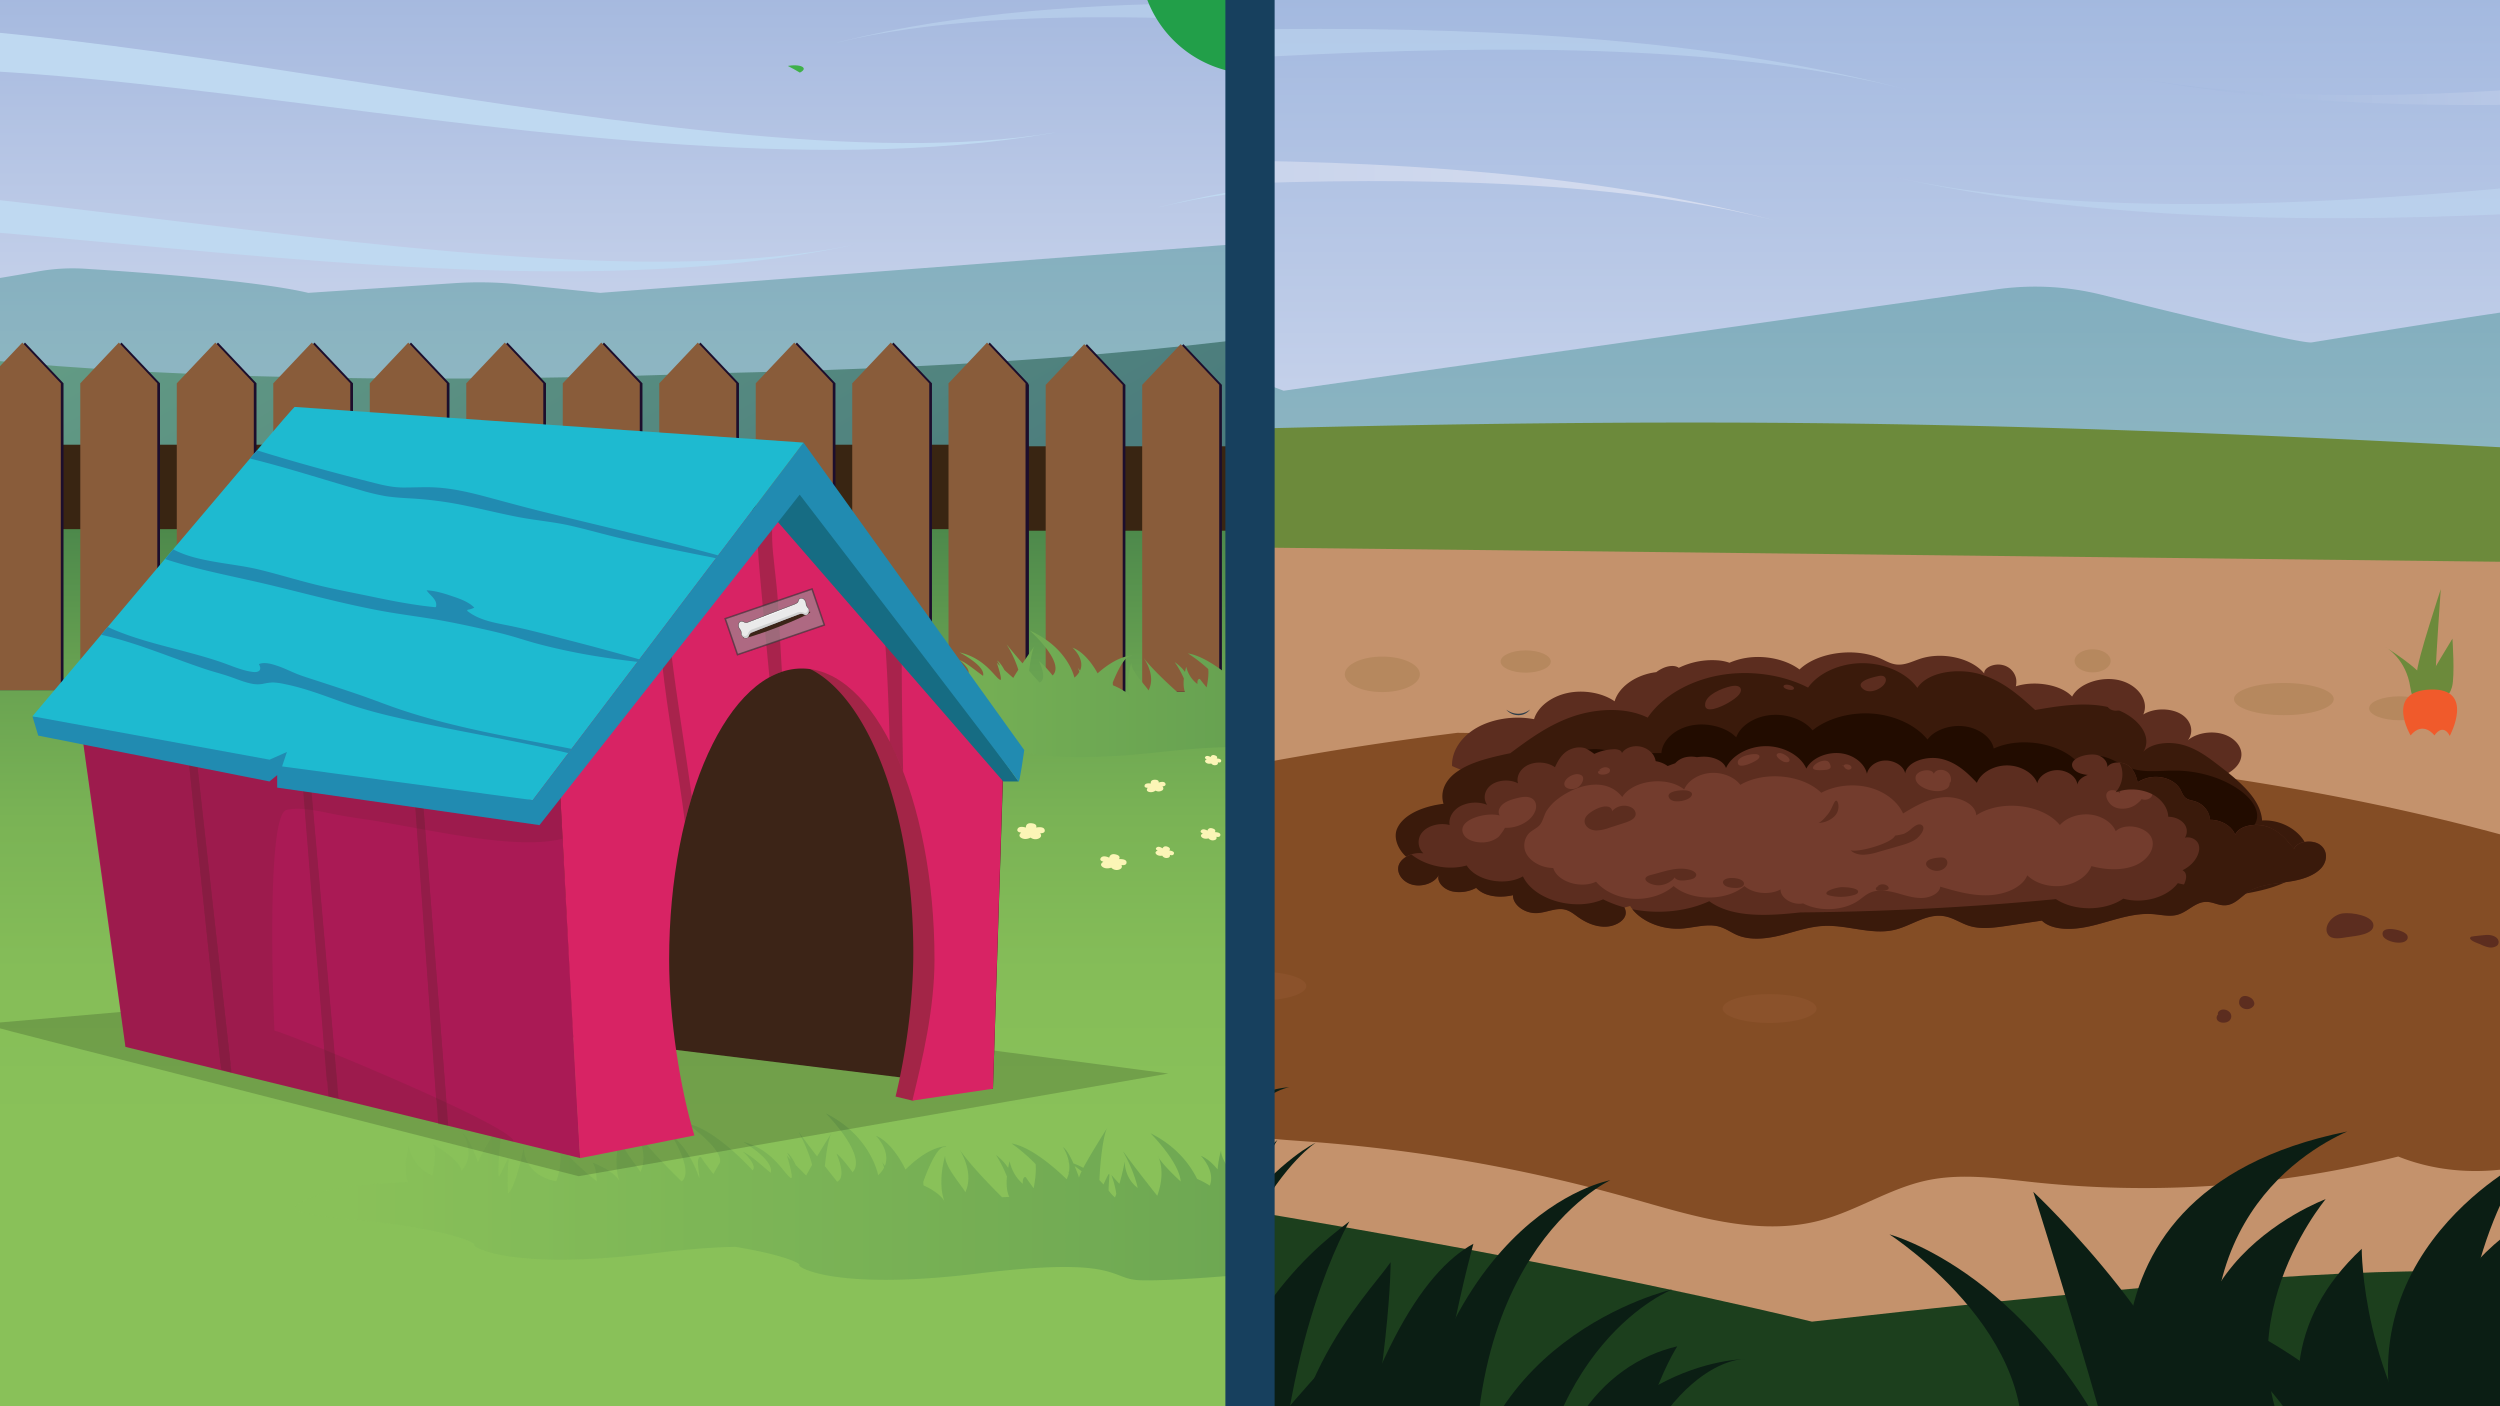 <svg id="Layer_1" data-name="Layer 1" xmlns="http://www.w3.org/2000/svg" xmlns:xlink="http://www.w3.org/1999/xlink" width="1600" height="900" viewBox="0 0 1600 900">
  <rect x="0" y="0" width="1600" height="900" fill="#333333" stroke="none"/>
  <defs>
    <style>
      .cls-1 {
        fill: none;
      }

      .cls-2 {
        clip-path: url(#clip-path);
      }

      .cls-3 {
        clip-path: url(#clip-path-2);
      }

      .cls-4 {
        fill: url(#linear-gradient);
      }

      .cls-36, .cls-5 {
        fill: #bfd9f1;
      }

      .cls-5 {
        opacity: 0.56;
      }

      .cls-6 {
        fill: #207d78;
        opacity: 0.36;
      }

      .cls-7 {
        fill: url(#linear-gradient-2);
      }

      .cls-8 {
        fill: url(#linear-gradient-3);
      }

      .cls-9 {
        fill: #6c8a3b;
      }

      .cls-10 {
        fill: #c4926c;
      }

      .cls-11 {
        fill: #7c451d;
        opacity: 0.89;
      }

      .cls-12 {
        fill: #b6885e;
      }

      .cls-13 {
        fill: #8b522b;
      }

      .cls-14 {
        fill: #5c2d1f;
      }

      .cls-15 {
        fill: #3a1a0b;
      }

      .cls-16 {
        fill: #220c00;
      }

      .cls-17 {
        fill: #f05a2b;
      }

      .cls-18 {
        fill: url(#linear-gradient-4);
      }

      .cls-19 {
        fill: url(#linear-gradient-5);
      }

      .cls-20 {
        fill: #8a96a1;
      }

      .cls-21 {
        fill: #2e3d49;
      }

      .cls-22 {
        fill: #1c3f1d;
      }

      .cls-23 {
        fill: #0b1e14;
      }

      .cls-24 {
        fill: #152c1a;
      }

      .cls-25 {
        fill: #122416;
      }

      .cls-26 {
        fill: #184226;
      }

      .cls-27 {
        opacity: 0.62;
      }

      .cls-28 {
        clip-path: url(#clip-path-3);
      }

      .cls-29 {
        opacity: 0.59;
      }

      .cls-30 {
        clip-path: url(#clip-path-4);
      }

      .cls-31 {
        fill: #2a7b44;
      }

      .cls-32 {
        fill: #733c2d;
      }

      .cls-33 {
        clip-path: url(#clip-path-5);
      }

      .cls-34 {
        clip-path: url(#clip-path-6);
      }

      .cls-35 {
        fill: url(#linear-gradient-6);
      }

      .cls-37 {
        fill: url(#linear-gradient-7);
      }

      .cls-38 {
        fill: url(#linear-gradient-8);
      }

      .cls-39 {
        fill: url(#linear-gradient-9);
      }

      .cls-40 {
        fill: #392512;
      }

      .cls-41 {
        fill: #1c0e2c;
      }

      .cls-42 {
        fill: url(#linear-gradient-10);
      }

      .cls-43 {
        fill: #895c3a;
      }

      .cls-44 {
        fill: url(#linear-gradient-11);
      }

      .cls-45 {
        fill: url(#linear-gradient-12);
      }

      .cls-46 {
        fill: url(#linear-gradient-13);
      }

      .cls-47, .cls-80 {
        opacity: 0.65;
      }

      .cls-48 {
        fill: url(#linear-gradient-14);
      }

      .cls-49 {
        fill: url(#linear-gradient-15);
      }

      .cls-50 {
        fill: url(#linear-gradient-16);
      }

      .cls-51 {
        fill: #2a6b2a;
      }

      .cls-52 {
        fill: #512c10;
      }

      .cls-53 {
        fill: #229f49;
      }

      .cls-54, .cls-55 {
        fill: #267f5f;
      }

      .cls-54, .cls-58 {
        opacity: 0.17;
      }

      .cls-56 {
        fill: #182d25;
      }

      .cls-56, .cls-64 {
        opacity: 0.31;
      }

      .cls-57 {
        fill: #fbf5b6;
      }

      .cls-59 {
        fill: url(#linear-gradient-17);
      }

      .cls-60 {
        fill: #aa1a55;
      }

      .cls-61 {
        opacity: 0.12;
        fill: url(#linear-gradient-18);
      }

      .cls-62 {
        fill: #a32547;
      }

      .cls-63 {
        fill: #d82364;
      }

      .cls-65 {
        fill: url(#linear-gradient-19);
      }

      .cls-66 {
        fill: url(#linear-gradient-20);
      }

      .cls-67 {
        fill: url(#linear-gradient-21);
      }

      .cls-68 {
        fill: #166c83;
      }

      .cls-69 {
        opacity: 0.21;
      }

      .cls-70 {
        fill: url(#linear-gradient-22);
      }

      .cls-71 {
        fill: url(#linear-gradient-23);
      }

      .cls-72 {
        fill: url(#linear-gradient-24);
      }

      .cls-73 {
        fill: url(#linear-gradient-25);
      }

      .cls-74 {
        fill: url(#linear-gradient-26);
      }

      .cls-75 {
        fill: url(#linear-gradient-27);
      }

      .cls-76 {
        fill: url(#linear-gradient-28);
      }

      .cls-77 {
        fill: url(#linear-gradient-29);
      }

      .cls-78 {
        fill: #218bb1;
      }

      .cls-79 {
        fill: #1ebad0;
      }

      .cls-80 {
        fill: #999093;
        stroke: #383436;
      }

      .cls-80, .cls-82 {
        stroke-miterlimit: 10;
      }

      .cls-81 {
        fill: url(#linear-gradient-30);
      }

      .cls-82 {
        fill: #eaeaea;
        stroke: #333232;
        stroke-width: 0.25px;
      }

      .cls-83 {
        fill: #d1d1d1;
      }

      .cls-84 {
        fill: #fff;
      }

      .cls-85 {
        fill: #17405e;
      }

      .cls-86 {
        clip-path: url(#clip-path-7);
      }

      .cls-87 {
        fill: #6cbd46;
      }

      .cls-88 {
        fill: url(#linear-gradient-31);
      }

      .cls-89 {
        fill: url(#linear-gradient-32);
      }

      .cls-90 {
        fill: url(#linear-gradient-33);
      }
    </style>
    <clipPath id="clip-path">
      <rect class="cls-1" x="800" width="800" height="900"/>
    </clipPath>
    <clipPath id="clip-path-2">
      <rect class="cls-1" x="369.73" y="-0.15" width="1600.54" height="900.3"/>
    </clipPath>
    <linearGradient id="linear-gradient" x1="-3394.92" y1="-33.5" x2="-3394.92" y2="932.84" gradientTransform="matrix(-1, 0, 0, 1, -2262, 0)" gradientUnits="userSpaceOnUse">
      <stop offset="0" stop-color="#9fb6de"/>
      <stop offset="0.23" stop-color="#bbcae7"/>
      <stop offset="0.43" stop-color="#d7def0"/>
    </linearGradient>
    <linearGradient id="linear-gradient-2" x1="1355.42" y1="48.68" x2="2711.69" y2="48.68" gradientUnits="userSpaceOnUse">
      <stop offset="0" stop-color="#a2b8df"/>
      <stop offset="0.03" stop-color="#a6bbe0"/>
      <stop offset="0.21" stop-color="#bbcae7"/>
      <stop offset="0.42" stop-color="#cbd5ec"/>
      <stop offset="0.66" stop-color="#d4dcef"/>
      <stop offset="1" stop-color="#d7def0"/>
    </linearGradient>
    <linearGradient id="linear-gradient-3" x1="1355.42" y1="36.7" x2="2711.69" y2="36.7" xlink:href="#linear-gradient-2"/>
    <linearGradient id="linear-gradient-4" x1="-206" y1="125.89" x2="1147.09" y2="125.89" gradientUnits="userSpaceOnUse">
      <stop offset="0" stop-color="#a2b8df"/>
      <stop offset="1" stop-color="#d7def0"/>
    </linearGradient>
    <linearGradient id="linear-gradient-5" x1="-206" y1="142.9" x2="1147.09" y2="142.9" xlink:href="#linear-gradient-4"/>
    <clipPath id="clip-path-3">
      <rect class="cls-1" x="269.54" y="543.34" width="55.03" height="315.43" transform="translate(-290.49 216.8) rotate(-27.54)"/>
    </clipPath>
    <clipPath id="clip-path-4">
      <rect class="cls-1" x="281.55" y="671.39" width="39.26" height="164.08" transform="translate(-314.24 224.64) rotate(-27.54)"/>
    </clipPath>
    <clipPath id="clip-path-5">
      <rect class="cls-1" width="800" height="900"/>
    </clipPath>
    <clipPath id="clip-path-6">
      <rect class="cls-1" x="-190" width="1600" height="900"/>
    </clipPath>
    <linearGradient id="linear-gradient-6" x1="616.99" y1="-185.44" x2="616.99" y2="309.04" gradientUnits="userSpaceOnUse">
      <stop offset="0.01" stop-color="#89a4d5"/>
      <stop offset="1" stop-color="#d7def0"/>
    </linearGradient>
    <linearGradient id="linear-gradient-7" x1="617.36" y1="912.79" x2="617.36" y2="305.57" gradientUnits="userSpaceOnUse">
      <stop offset="0.32" stop-color="#89c159"/>
      <stop offset="0.48" stop-color="#85bd58"/>
      <stop offset="0.64" stop-color="#7ab355"/>
      <stop offset="0.8" stop-color="#67a151"/>
      <stop offset="0.95" stop-color="#4c884b"/>
      <stop offset="1" stop-color="#417e48"/>
    </linearGradient>
    <linearGradient id="linear-gradient-8" x1="398" y1="-158.12" x2="854.11" y2="631.89" gradientUnits="userSpaceOnUse">
      <stop offset="0.02" stop-color="#6aa587"/>
      <stop offset="0.59" stop-color="#4c7d7d"/>
      <stop offset="0.7" stop-color="#49797c"/>
      <stop offset="0.82" stop-color="#406c79"/>
      <stop offset="0.93" stop-color="#315673"/>
      <stop offset="1" stop-color="#26476f"/>
    </linearGradient>
    <linearGradient id="linear-gradient-9" x1="509.32" y1="54.84" x2="509.32" y2="-483.22" gradientUnits="userSpaceOnUse">
      <stop offset="0" stop-color="#3db049"/>
      <stop offset="1" stop-color="#a1c23a"/>
    </linearGradient>
    <linearGradient id="linear-gradient-10" x1="632.13" y1="442.7" x2="632.13" y2="220.25" gradientUnits="userSpaceOnUse">
      <stop offset="0" stop-color="#8a5f3c"/>
      <stop offset="1" stop-color="#a87c51"/>
    </linearGradient>
    <linearGradient id="linear-gradient-11" x1="1118.4" y1="427.55" x2="1118.43" y2="427.55" gradientUnits="userSpaceOnUse">
      <stop offset="0.03" stop-color="#89c159"/>
      <stop offset="0.2" stop-color="#77b155"/>
      <stop offset="0.52" stop-color="#5a954e"/>
      <stop offset="0.8" stop-color="#47844a"/>
      <stop offset="1" stop-color="#417e48"/>
    </linearGradient>
    <linearGradient id="linear-gradient-12" x1="532.21" y1="427.63" x2="532.24" y2="427.63" xlink:href="#linear-gradient-11"/>
    <linearGradient id="linear-gradient-13" x1="370.76" y1="444.01" x2="1483.72" y2="444.01" xlink:href="#linear-gradient-11"/>
    <linearGradient id="linear-gradient-14" x1="848.12" y1="1737.82" x2="848.14" y2="1737.82" gradientTransform="matrix(1.28, 0, 0, 1.5, -25.33, -1869)" xlink:href="#linear-gradient-11"/>
    <linearGradient id="linear-gradient-15" x1="310.69" y1="1738.23" x2="310.71" y2="1738.23" gradientTransform="matrix(1.28, 0, 0, 1.5, -25.33, -1869)" xlink:href="#linear-gradient-11"/>
    <linearGradient id="linear-gradient-16" x1="162.66" y1="1752.3" x2="1183.05" y2="1752.3" gradientTransform="matrix(1.28, 0, 0, 1.5, -25.33, -1869)" xlink:href="#linear-gradient-11"/>
    <linearGradient id="linear-gradient-17" x1="-101.25" y1="526.49" x2="642.09" y2="526.49" gradientUnits="userSpaceOnUse">
      <stop offset="0" stop-color="#3c2417"/>
      <stop offset="1" stop-color="#3c2417"/>
    </linearGradient>
    <linearGradient id="linear-gradient-18" x1="49.94" y1="504.05" x2="499.81" y2="504.05" xlink:href="#linear-gradient-17"/>
    <linearGradient id="linear-gradient-19" x1="432.35" y1="385.28" x2="660.93" y2="385.28" xlink:href="#linear-gradient-17"/>
    <linearGradient id="linear-gradient-20" x1="525.53" y1="449.13" x2="701.85" y2="449.13" xlink:href="#linear-gradient-17"/>
    <linearGradient id="linear-gradient-21" x1="358.35" y1="471.42" x2="642.09" y2="471.42" xlink:href="#linear-gradient-17"/>
    <linearGradient id="linear-gradient-22" x1="128.75" y1="637.45" x2="128.79" y2="637.45" xlink:href="#linear-gradient-17"/>
    <linearGradient id="linear-gradient-23" x1="118.37" y1="680.54" x2="147.57" y2="680.54" xlink:href="#linear-gradient-17"/>
    <linearGradient id="linear-gradient-24" x1="49.94" y1="572.13" x2="499.81" y2="572.13" xlink:href="#linear-gradient-17"/>
    <linearGradient id="linear-gradient-25" x1="118.37" y1="574.85" x2="148.18" y2="574.85" xlink:href="#linear-gradient-17"/>
    <linearGradient id="linear-gradient-26" x1="49.94" y1="585.9" x2="499.81" y2="585.9" xlink:href="#linear-gradient-17"/>
    <linearGradient id="linear-gradient-27" x1="192.83" y1="595.58" x2="217.03" y2="595.58" xlink:href="#linear-gradient-17"/>
    <linearGradient id="linear-gradient-28" x1="49.94" y1="597.18" x2="499.81" y2="597.18" xlink:href="#linear-gradient-17"/>
    <linearGradient id="linear-gradient-29" x1="265.15" y1="612.44" x2="287.13" y2="612.44" xlink:href="#linear-gradient-17"/>
    <linearGradient id="linear-gradient-30" x1="890.74" y1="514.9" x2="936.88" y2="514.9" gradientTransform="translate(-416.74 -328.26) scale(1 1.41)" xlink:href="#linear-gradient-17"/>
    <clipPath id="clip-path-7">
      <rect class="cls-1" x="-1850" width="1600" height="900"/>
    </clipPath>
    <linearGradient id="linear-gradient-31" x1="140.99" y1="408.83" x2="7.33" y2="137.91" gradientTransform="matrix(-0.98, 0.17, 0.17, 0.98, -67.93, -357.39)" gradientUnits="userSpaceOnUse">
      <stop offset="0" stop-color="#0d5f3f"/>
      <stop offset="0.03" stop-color="#127251"/>
      <stop offset="0.08" stop-color="#1fa37f"/>
      <stop offset="0.1" stop-color="#24b792"/>
      <stop offset="0.67" stop-color="#24b792"/>
    </linearGradient>
    <linearGradient id="linear-gradient-32" x1="-661.07" y1="37.63" x2="5.76" y2="37.63" gradientUnits="userSpaceOnUse">
      <stop offset="0.09" stop-color="#106e5b"/>
      <stop offset="0.3" stop-color="#0e8168"/>
      <stop offset="0.4" stop-color="#0d8c6f"/>
      <stop offset="0.5" stop-color="#139673"/>
      <stop offset="0.67" stop-color="#22b27d"/>
      <stop offset="0.68" stop-color="#23b37e"/>
    </linearGradient>
    <linearGradient id="linear-gradient-33" x1="-711.1" y1="68.91" x2="79" y2="14.23" gradientUnits="userSpaceOnUse">
      <stop offset="0.21" stop-color="#0b6848"/>
      <stop offset="0.36" stop-color="#127b57"/>
      <stop offset="0.55" stop-color="#1c986d"/>
      <stop offset="0.6" stop-color="#279e6e"/>
      <stop offset="0.7" stop-color="#44ad71"/>
      <stop offset="0.8" stop-color="#66be75"/>
    </linearGradient>
  </defs>
  <g>
    <g id="SC_06">
      <g class="cls-2">
        <g class="cls-3">
          <path class="cls-4" d="M1805.42,861.82c-1-9.24-1.8-18.47-2.84-27.69q-2.19-14.75-4.64-29.44c-4.14-25-8.58-49.92-12-75-4.38-32.14-8.67-64.21-8.73-96.7a83.84,83.84,0,0,1,11.5-42.51q6.58-8.54,13.18-17.05a84.24,84.24,0,0,1,37.17-21.67l22.39-3a63.61,63.61,0,0,1,27.21,4.79l9.41-7.26a62.6,62.6,0,0,1,31.31-10,42.36,42.36,0,0,1,22.4,0,62.67,62.67,0,0,1,31.32,10l8.83,6.83V-33.5h-1718V932.84H1802.55l6.63-39.79C1807.8,882.66,1806.52,872.24,1805.42,861.82Z"/>
          <path class="cls-5" d="M1214,113.72c-2.9-.63-5.8-1.27-8.69-1.94Q1209.59,112.79,1214,113.72Z"/>
          <path class="cls-5" d="M2016.39,103.8q-.37-3-.76-5.9c-1.05-7.75-2.3-15.5-2.84-23.32,0-.29,0-.58,0-.87-290.44,32.86-597,83.54-798.77,40C1452.82,166.14,1751.79,126.63,2016.39,103.8Z"/>
          <path class="cls-6" d="M1637,195c-35.38,4-148.34,22.71-157.5,24.14-6.47,1-87.38-18.76-134.35-30.46a176.14,176.14,0,0,0-67.49-3.47L821.53,250.06l-58.91-21.78a99.32,99.32,0,0,0-45.8-5.56L608.82,235c-35.89-27.73-122-51.43-159.06-60.74A53.53,53.53,0,0,0,416,177a1038.52,1038.52,0,0,1-98.14,35.17q.75,13.06,1.26,26.14c2.13,54.51,1.39,109-.14,163.5l1713,99.1,6.1-240.17S1670.35,191.25,1637,195Z"/>
          <path class="cls-7" d="M1364.16,49.51c-2.92-.54-5.84-1.09-8.74-1.66C1358.31,48.43,1361.23,49,1364.16,49.51Z"/>
          <path class="cls-8" d="M2011.88,32.18c0-.3,0-.61,0-.92q-1.26-9.42-2.39-18.94c0-2.06.08-4.1.18-6.14-240.48,37.49-477.69,73.74-645.47,43.33C1558.77,85.48,1790.72,60,2011.88,32.18Z"/>
          <path class="cls-9" d="M1171.93,270.93C779.77,266.38,322,294.46,322,294.46v605H1818.89l4.69-30.06q-2-16.26-3.67-32.56c-1-9.62-1.76-19.25-2.78-28.85-1.41-10.25-2.94-20.47-4.52-30.69-4-26-8.36-52-11.69-78.18-4.26-33.5-8.45-66.92-8.5-100.79a92,92,0,0,1,11.21-44.31l12.84-17.77a81.07,81.07,0,0,1,36.24-22.58l21.83-3.13a58.44,58.44,0,0,1,26.53,5l9.17-7.57a58.35,58.35,0,0,1,30.53-10.42,38.79,38.79,0,0,1,21.83,0A58.42,58.42,0,0,1,1993.14,508l16.62,13.73a67,67,0,0,1,5.24,5.85V314.9S1564.1,275.48,1171.93,270.93Z"/>
          <path class="cls-5" d="M1221.49,57.62c2.87.76,5.75,1.52,8.6,2.3C1227.25,59.13,1224.38,58.37,1221.49,57.62Z"/>
          <path class="cls-5" d="M336.32,38.23V70.87c315.23-18.3,665.71-70,885.17-13.25C959.89-11,620.29,29.74,336.32,38.23Z"/>
          <path class="cls-10" d="M2038.08,373.25c-65.71-9.31-133.57-10.2-200.53-11l-727.73-8.35L750.45,349.8c-111-1.27-234.54-15.26-344.25-1.06-37.82,4.9-77,8.11-116.28,11.51-2.29,27-5.05,54-8.1,80.93a87,87,0,0,1,6.5,37q0,62.06.46,124.11.86,105.75,3.73,211.49c69.09,44,159.7,63.22,248,65,97.67,1.93,194.17-15.52,289.52-32.86,42.59,50.64,112,83,184.44,100.07s148.47,20.28,223.75,23.19c78.69,3,162.58,4.84,230.17-28.12,28.26-13.79,52.22-33.09,81.55-45.29,69-28.71,151.63-13.08,228.4-4.45,46,5.18,97.36,5.68,140.64-5.91-2.78-17.82-5.45-35.67-7.75-53.57-5.64-43.87-11.18-87.63-11.25-132a119.52,119.52,0,0,1,14.83-58l17-23.27a107.35,107.35,0,0,1,48-29.56l28.89-4.11a78,78,0,0,1,35.11,6.55q2.25-1.85,4.51-3.68C2042,516.42,2039.06,444.85,2038.08,373.25Z"/>
          <path class="cls-11" d="M1792.67,603.84C1664.16,543.36,1524.16,510,1383.38,492,1234.08,473,1083.25,471,932.79,469c-46.27,5.76-91,12.77-136.76,21.51-16.12,3.08-32.38,6.4-47.28,13.35s-38.39,19-45.46,34a403,403,0,0,0-103.11,68c-6.16,5.6-12.59,12.32-12.77,20.69-.23,11.18,10.5,19.07,20.33,24.2a249.55,249.55,0,0,0,121.21,28c6.86,20.58,25.84,35.08,46.12,42.23s42.09,8.13,63.52,9.72a1037.23,1037.23,0,0,1,204.35,36c40,11.26,82,25,122.11,14.34,23.2-6.18,43.89-20.2,67.33-25.4,22.88-5.08,46.64-1.41,69.95,1.06a666.35,666.35,0,0,0,232.53-16.53c53.09,21.22,117.52,4.64,158.63-35.41a254.13,254.13,0,0,0,82.18-6.82C1915,661.5,1790.42,606.76,1792.67,603.84Z"/>
          <g>
            <ellipse class="cls-12" cx="1461.67" cy="447.41" rx="31.93" ry="10.3"/>
            <ellipse class="cls-12" cx="1535.65" cy="453.31" rx="19.43" ry="7.66"/>
            <ellipse class="cls-12" cx="1339.28" cy="422.95" rx="11.54" ry="7.4"/>
          </g>
          <ellipse class="cls-13" cx="1132.55" cy="645.46" rx="30.06" ry="9.23"/>
          <g>
            <path class="cls-14" d="M1422.94,469.89c-7.66-2.4-17.39-.73-22.72,3.9,4.2-5.46,2.14-13-4.62-16.92s-17.42-3.73-23.91.41c3.9-8.54-3.17-18.87-15-21.84s-26.22,2-30.54,10.39c-7.09-7.81-24.34-10.47-36-6.57a13.59,13.59,0,0,0,.2-4.67,11.28,11.28,0,0,0-8.84-9c-5.15-1.21-11.8,1.53-11.63,5.43-7.87-9.81-26.67-14.12-41-9.39-4.88,1.62-9.69,4.19-15,3.66-3.71-.37-6.76-2.2-9.92-3.65-16.42-7.52-40.54-4.38-52.27,6.82-8.61-6.43-22-9.34-34.1-7.41a44.54,44.54,0,0,0-10.73,3.11,28.76,28.76,0,0,0-8-1.57,48.87,48.87,0,0,0-24.42,4.82c-2.81-2.07-7.5-1.14-10.75.49a22.56,22.56,0,0,0-3.7,2.28c-.82.1-1.65.22-2.46.37-11.91,2.22-21.66,9.6-24.17,18.29-7.88-5.49-20-7.58-30.46-5.25s-18.86,9-21.1,16.69c-12.5-2.4-26.51-.3-36.66,5.49s-16.2,15.15-15.82,24.48c7.6,3.47,15.66,6.4,23.87,3.75s25.27,7.13,32.61,3.38c29.63-15.15,56-35.21,91.5-40.86,28.36-4.51,57.25-9.05,86.18-7.27,15,.92,29.66,3.53,44.61,4.62,25.48,1.85,51.69-.69,76.47,4,36.48,6.86,64.43,28.22,99.55,38.09,9.46,2.66,19.8,4.47,29.73,3s19.21-7,20.5-14.3C1435.54,478.56,1430.6,472.29,1422.94,469.89Z"/>
            <path class="cls-15" d="M1447.74,525.11c-.93-14.16-15.14-25.67-28.52-35.84-6.54-5-13.39-10.1-22.17-12.53s-20.07-1.31-25.32,4.41c6.84-11-5.49-24.33-21-28.27s-32.37-1.22-48.26,1.52c-9.81-9-20.25-18.36-34.68-22.76s-34-1.77-40.69,8.63c-6.62-9.45-20.63-15.8-35-15.84s-28.32,6.23-34.92,15.64c-16.48-8.49-38-11.41-57.34-7.78s-36.37,13.74-45.32,27c-14.07-6.94-33.16-5.9-48.38-.57s-27.44,14.34-39.34,23.17a3.28,3.28,0,0,1-.31.2c-1.89.36-3.76.77-5.61,1.2-10,2.28-20.19,5-27.88,10.27-8,5.29-11.54,13.16-9.15,20.86-12.29,1.47-25.66,6.51-29.74,16-4.65,10.86,10.27,28.69,27.08,22.09a52.63,52.63,0,0,0,10.82-6c10.74,8.92,28.71,13.8,44.78,16.84,67.07,12.68,136.75,14.91,205.84,17.07,84.19,2.64,169.49,5.22,251.73-8.08,16.32-2.64,34.56-7.18,41-18.6C1482.82,540.8,1466.62,524.09,1447.74,525.11Z"/>
            <path class="cls-16" d="M1434.25,506.31c-10.93-8.18-26.39-13-41.93-13.14-9.18-.06-18.73,1.4-27.29-1.09-6.37-1.85-11.38-5.69-17.74-7.55s-15.6-.39-16.62,4.54c-10.62-13.28-37.09-18.12-54.69-10-1.29-6.89-9.13-12.91-18.49-14.19s-19.49,2.3-23.89,8.42c-7.3-9.09-20.7-15.44-35-16.57s-29.05,3-38.59,10.71c-5.23-6.71-16.25-10.77-26.66-9.82s-19.57,6.85-22.16,14.28c-6.35-6.57-18.6-9.74-29.08-7.54S1063.74,474,1063.32,482a84.41,84.41,0,0,0-28.32,3.84l2.28-2c-6.84-4.32-17-5.6-25.32-3.19s-14.44,8.4-15.25,14.94c-12.86-1-23.68,9-22.32,18.44s11.87,17.11,23.8,20.85,25.16,4.21,38.07,4.57c69.71,1.9,139.46,1.46,209.18,1l158-1c8.08-.05,16.32-.12,23.93-2.05s14.59-6.09,16.62-11.8C1446.4,518.71,1441.11,511.45,1434.25,506.31Z"/>
            <path class="cls-14" d="M1202.13,432.71a5.93,5.93,0,0,1,3.21,0,2.67,2.67,0,0,1,1.57,3c-.62,4.23-9.5,9-14.21,5.49C1186.29,436.44,1197.78,433.57,1202.13,432.71Z"/>
            <path class="cls-14" d="M1107.75,439.21c1.86-.41,4.13-.6,5.5.46,1.55,1.2,1,3.26-.16,4.71-1.77,2.26-4.55,3.93-7.25,5.55-3.37,2-15.63,7.88-14.53.3C1092.11,444.68,1101.59,440.57,1107.75,439.21Z"/>
            <path class="cls-14" d="M1146.13,438.74c1,.37,2.16,1.11,2,1.9a.74.74,0,0,1-.08.22c-.47.83-2,.78-3.14.56C1139.48,440.37,1140.86,436.86,1146.13,438.74Z"/>
          </g>
          <g>
            <path class="cls-9" d="M1569.26,439.74c-2,7-5.91,7.27-10.61,7.09s-8.41-.7-6.21-7.73c1.11-3.52,5.55-11.1,9.53-17.82l7.59-12.56S1571.25,432.7,1569.26,439.74Z"/>
            <path class="cls-9" d="M1551.51,435c2.13,7,.71,11.52-4,11.69s-3.93-3.06-5.54-10.11c-3.76-16.3-15.44-22.55-15.43-22.56s5.57,3.52,11.56,7.88S1550.43,431.53,1551.51,435Z"/>
            <path class="cls-9" d="M1558.8,433.38c0,12.89,12.74,13.54,3.77,13.56s-16.37-.69-16.1-13.59c.14-6.44,4.36-20.5,8.19-32.94s7.43-23.3,7.43-23.3l-1.59,23.3C1559.68,412.86,1558.79,426.93,1558.8,433.38Z"/>
          </g>
          <path class="cls-17" d="M1542.78,470.66s-16.74-28.17,12.46-29.35S1567.85,471,1567.85,471s-3.78-8.65-9.83-.33C1558,470.66,1550.91,460.93,1542.78,470.66Z"/>
          <path class="cls-18" d="M338.34,119.08c1.25,10,2.54,20,3.81,30.06,290.52-21.13,597.31-58.85,796.34-7.39C902.55,79.87,603.15,106.94,338.34,119.08Z"/>
          <path class="cls-19" d="M1138.49,141.75c2.87.76,5.75,1.52,8.6,2.3C1144.25,143.26,1141.38,142.5,1138.49,141.75Z"/>
          <g>
            <ellipse class="cls-12" cx="575.16" cy="430.51" rx="31.93" ry="10.3"/>
            <ellipse class="cls-12" cx="649.14" cy="436.41" rx="19.43" ry="7.66"/>
            <ellipse class="cls-12" cx="884.7" cy="431.57" rx="24.03" ry="11.36"/>
            <ellipse class="cls-12" cx="976.44" cy="423.38" rx="16.05" ry="7.13"/>
            <ellipse class="cls-12" cx="452.77" cy="406.04" rx="11.54" ry="7.4"/>
          </g>
          <ellipse class="cls-13" cx="805.98" cy="631.08" rx="30.06" ry="9.23"/>
          <path class="cls-14" d="M1519,592.25c0,5.83-11.09,6.71-16.46,7.49-4.24.61-10.18,2.06-12.62-1.62-3.41-5.13,2.72-12.72,9.53-13.57C1505.38,583.81,1519,586.09,1519,592.25Z"/>
          <path class="cls-14" d="M1539.9,597.73a2.84,2.84,0,0,1,.85,3.21c-2.22,4.64-14.77,1.74-15.78-2.34C1523.35,592,1536.94,594.81,1539.9,597.73Z"/>
          <path class="cls-14" d="M1590.52,598.42c2.52-.26,5.28.17,7.06,1.57s2.17,3.89.41,5.31a6.83,6.83,0,0,1-5.14,1,19.71,19.71,0,0,1-5-1.75c-1.83-.84-9-3-6.43-5C1581.83,599.25,1589.58,598.51,1590.52,598.42Z"/>
          <path class="cls-14" d="M1347.59,448.17c-.67-.94.34-2.18,1.66-2.51a8.31,8.31,0,0,1,4.07.32c2.43.65,5,1.63,6,3.48.8,1.61,0,3.58-1.83,4.6a7.27,7.27,0,0,1-6.31.15,4.85,4.85,0,0,1-3-4.36l-1,.78"/>
          <path class="cls-14" d="M1440.24,638.48a4.84,4.84,0,0,1,2.53,3.62,2.67,2.67,0,0,1-.63,1.86c-3.05,3.64-8.91,1.57-9.11-2.15S1436.13,636.05,1440.24,638.48Z"/>
          <path class="cls-14" d="M1419.51,649.24c-.48-1.42,1.12-2.93,3-3.12a5.44,5.44,0,0,1,4.72,2,3.77,3.77,0,0,1-.89,5.45c-1.88,1.34-5.23,1.28-6.85-.25s-.84-4.25,1.56-4.94"/>
          <g>
            <path class="cls-9" d="M694.89,486.36c-2,8.09-5.91,8.35-10.6,8.15s-8.42-.81-6.21-8.88c1.1-4,5.54-12.74,9.52-20.46l7.59-14.42S696.88,478.28,694.89,486.36Z"/>
            <path class="cls-9" d="M677.14,481c2.14,8.07.71,13.22-4,13.41s-3.93-3.51-5.54-11.6c-3.76-18.72-15.44-25.89-15.43-25.9s5.57,4,11.56,9.05S676.07,476.94,677.14,481Z"/>
            <path class="cls-9" d="M684.43,479.06c0,14.81,12.74,15.55,3.78,15.57s-16.37-.79-16.11-15.59c.14-7.41,4.36-23.54,8.19-37.83s7.43-26.75,7.44-26.75l-1.6,26.75C685.31,455.51,684.42,471.66,684.43,479.06Z"/>
          </g>
          <path class="cls-17" d="M670.76,517.65s-13-25,9.64-26.07,9.75,26.36,9.75,26.36-2.92-7.68-7.61-.29C682.54,517.65,677,509,670.76,517.65Z"/>
          <g>
            <path class="cls-9" d="M769.26,431.94c-1.55,5.22-4.59,5.39-8.25,5.26s-6.54-.52-4.83-5.74c.86-2.6,4.31-8.23,7.41-13.21l5.9-9.31S770.81,426.72,769.26,431.94Z"/>
            <path class="cls-9" d="M755.45,428.46c1.67,5.21.56,8.53-3.14,8.66s-3-2.26-4.3-7.5a26.2,26.2,0,0,0-12-16.72s4.34,2.61,9,5.84S754.62,425.85,755.45,428.46Z"/>
            <path class="cls-9" d="M761.13,427.22c0,9.56,9.9,10,2.93,10s-12.73-.5-12.52-10.07c.1-4.78,3.39-15.2,6.37-24.43s5.78-17.27,5.78-17.27l-1.24,17.27C761.81,412,761.12,422.44,761.13,427.22Z"/>
          </g>
          <path class="cls-17" d="M750.49,452.14S740.41,436,758,435.3s7.59,17,7.59,17-2.28-5-5.92-.19C759.66,452.14,755.38,446.56,750.49,452.14Z"/>
          <path class="cls-20" d="M970.2,556.2c-.26-.38-.51-.75-.77-1.11l1.1.19Z"/>
          <path class="cls-21" d="M979.28,454.05a9,9,0,0,1-7.27,3.66,10.19,10.19,0,0,1-8-3.52C972.31,460,979,454.31,979.28,454.05Z"/>
          <path class="cls-22" d="M2024.17,831.83c-3.09-22.76-6.15-45.5-8.4-68.3C1708.85,770.87,1574.33,814,1574.33,814c-78.36-3.1-252.87,13.52-414.67,31.85C796.18,758.52,241.1,697.19,241.1,697.19L265,905.7l668.23-5,46,4.8H2035.73C2031.61,881,2027.53,856.47,2024.17,831.83Z"/>
          <g>
            <path class="cls-23" d="M1545.45,949c-63.65-138.75,70.36-206.38,70.36-206.38s-61,84.67-30.36,206.06Z"/>
            <path class="cls-23" d="M1622.35,948.39c-12-104.85,70.68-144.16,70.68-144.16s-152.26,14.31-129.86,144.63Z"/>
            <path class="cls-23" d="M1548.64,949c-20.7-149.73,99.88-182.53,99.88-182.53s-60.61,31.6-48.23,182.12Z"/>
            <path class="cls-23" d="M1584.6,948.69c95.42-188.46,260.68-131.42,260.68-131.42s-163.23-12.63-189.66,130.86Z"/>
            <path class="cls-23" d="M1288.36,951c32-89.23-79.12-161-79.12-161s96,25.22,153.35,160.42Z"/>
            <path class="cls-23" d="M1420,950c-12.46-88.12-118.71-187.27-118.71-187.27s28.17,88.11,55.66,187.77Z"/>
            <path class="cls-23" d="M1565.71,948.84c-54.39-65.52-54.21-149.61-54.21-149.61-49.23,46.21-48.1,98.16-27.12,150.26Z"/>
            <path class="cls-23" d="M1430,949.92c-79.58-131.26,58.44-182.48,58.44-182.48s-79.46,95-5.72,182.06Z"/>
            <path class="cls-23" d="M1502.27,724.14c-29.7,13.26-122.69,68.34-69.1,225.75l-60.48.48S1300.84,764.83,1502.27,724.14Z"/>
            <path class="cls-23" d="M1473.78,949.57c23.26-43.54-92.64-122.13-92.64-122.13s99.81,23.93,171.69,121.5Z"/>
          </g>
          <g>
            <path class="cls-24" d="M440.75,770.41c-37.17,33-73.71,66.15-104.54,105-40.06-54.16,33.9-171.11,72.75-222.26,25.56-33.66,56.27-63.54,91.57-86.61a308.71,308.71,0,0,1,54.88-28.77c9.53-3.78,49.06-8.93,54.92-15.65C574.79,562.9,558.79,610.37,535,656.84,511.43,702.76,479.6,736,440.75,770.41"/>
            <path class="cls-25" d="M604.43,527.17C493.69,576.48,446.84,723.35,379.82,814.46c-12.91,17.55-27.33,33.26-36.54,52.6-19-22.59-6.71-67.2,3.79-96.44a486.7,486.7,0,0,1,57.78-111.81c47-67.78,118-132,199.58-131.64"/>
            <path class="cls-24" d="M393.74,834.6c-22.47,11.74-39.21,29.06-57.11,43.55-9.18-52.66,76.68-112.79,109.07-151.59,45.19-54.13,96-89.27,162.59-93.8,27.64-1.88,54.44-4.54,81.86-7.09-51.28,44.22-106,83-155.78,128.2-45,40.88-88.85,53.66-140.63,80.73"/>
            <path class="cls-24" d="M357.8,819c-12.54,18.25-22.31,30.44-28.23,51-66.58-95.53-3.22-258.51,85.69-344.88,19.53-19,40.05-36.06,64.21-47.88-2,106.57-56.8,247.29-121.67,341.71"/>
            <path class="cls-25" d="M415.25,525.14c19.51-18.95,38.06-35.9,63.48-44C413.91,577,405.62,687.33,354,788.25c-10.93,21.38-21.87,42.7-31.83,64.31-60.09-86.25,14.9-251.49,93-327.42"/>
            <path class="cls-24" d="M344.75,872a20,20,0,0,0,5.23-2.41c13.19-8.41,26.62-107.92,30.86-125.35,22.06-90.71,33.79-188.59-8.55-265.43-23-41.81-28.78-53-24.6-102.66-19,23-29.87,47.24-34.13,74.78-7.2,46.49.41,93.56-6,140.42-12.8,93.4-52.34,163.73-2,240.64,8.26,12.6,20.58,45.25,39.19,40"/>
            <path class="cls-25" d="M340.51,841.38c46.53-133.91,14-261-.33-387-2.92-25.77-6.94-55.36,6-81.47-12,26.45-28.6,52.11-32.6,78-6.78,43.8.06,86.07-4.49,129.61-3.94,37.63-21.15,72.3-28.2,109.9-8.91,47.58,13.56,70,35,106.66,8.57,14.66,15.38,30.15,24.63,44.32"/>
            <path class="cls-24" d="M308,845.89c12.63,13.31,26.5,23.65,38.2,21.53,31.93-5.77,11.51-90.61,10.81-117.21C353.74,627,262,502.34,123.16,545.77c51.72,30.62,82.91,84.46,101.47,141.81,13.07,40.39,26,81,49.91,115.24,6.19,8.84,19,27.89,33.42,43.07"/>
            <path class="cls-25" d="M354.31,870.26c12.8-72.35-10.12-128.61-38.74-186.79C288.17,627.74,215.75,554,147,551.47a381.58,381.58,0,0,1,77.65,136.11c15,46.44,39.42,120.84,82.55,159.14,13.72,12.19,29.33,20.71,47.13,23.54"/>
            <path class="cls-26" d="M360.13,863.84c-.39-.08.82-4.68,4.81-12.59s11-19,21.79-31.38,25-26.08,41.54-40.34,35.27-29.18,53.58-46.16c18.6-16.84,36.79-32.68,54.65-45.68,8.92-6.5,17.7-12.32,26.15-17.39s16.6-9.33,23.94-13.16c14.72-7.77,27.29-13.18,36.26-15.77s14-3,14.06-2.63-4.89,1.63-13.43,4.91S603,652.7,588.64,660.89c-7.23,4.08-15.11,8.44-23.24,13.61s-16.65,11-25.3,17.5c-17.34,13-35.16,28.72-53.74,45.53-18.45,17.11-37.53,32-54.1,46s-31,27-41.91,38.88a196,196,0,0,0-23.05,29.74c-4.63,7.46-6.67,11.83-7.17,11.71"/>
            <path class="cls-26" d="M366.1,817.24c-.48-.11,1.14-4.63,3.46-12.85s5.13-20.15,8-35c1.46-7.42,3-15.57,4.84-24.35s4.12-18.06,6.16-27.88c4.19-19.61,8.35-41.24,13.36-64s10.52-44.37,16.9-63.89a348.62,348.62,0,0,1,20.8-51.09,228.84,228.84,0,0,1,19.95-32.53c5.46-7.32,9.05-11,9.39-10.81.93.49-11.75,16.35-24.92,44.67a393.51,393.51,0,0,0-19.13,50.66c-6,19.33-11.25,40.8-16.23,63.43s-9.35,44.27-13.89,63.94c-2.22,9.83-4.7,19.23-6.79,27.86l-5.65,24.27c-3.48,14.87-7,26.92-10.21,35.11s-5.62,12.55-6,12.44"/>
            <path class="cls-26" d="M442.05,613.82c.45.16-2.64,6.37-7.18,16.5s-10.41,24.23-16.73,39.89-12.3,29.8-17.21,39.87-8.5,16.11-8.9,16,2.39-6.39,6.66-16.57,9.9-24.32,16.23-40,12.56-29.79,17.74-39.81,9-16,9.39-15.85"/>
            <path class="cls-26" d="M359.84,774.58c-.52,0-.22-4.84-.16-13.52s-.3-21.18-1-36.66c-1.53-31.11.88-74.42-1-121.56-.48-11.78-1.24-23.21-2.36-34.18q-.46-4.14-.78-8.21c-.26-2.67-.56-5.32-.88-7.93-.67-5.22-1.47-10.31-2.32-15.26-3.48-19.8-7.49-37.52-9.85-52.7s-3.36-27.73-3.2-36.49,1-13.66,1.44-13.69.53,4.77,1.25,13.29a296.76,296.76,0,0,0,5.32,35.61c3,14.89,7.45,32.39,11.31,52.31.95,5,1.84,10.13,2.59,15.44.36,2.65.7,5.35,1,8.08s.53,5.44.86,8.17c1.22,11.07,2,22.62,2.53,34.49,1.89,47.51-1.29,91-1,122,.09,15.57-.23,28.3-1.18,37.13s-2.09,13.73-2.52,13.73"/>
            <g class="cls-27">
              <g class="cls-28">
                <path class="cls-26" d="M362.29,844.9c-.51,0-.21-4.77,0-13.33a155.3,155.3,0,0,0-2.91-35.39q-1.14-5.45-2.85-11.23c-1.13-3.78-2.66-7.75-4.12-11.86-3-8.21-6.35-16.9-10.12-25.94-7.57-18-16.77-37.54-28.67-56.66a240.11,240.11,0,0,0-19.09-26.68c-7-8.22-13.36-16.47-19.48-24.17-12.19-15.47-23.59-29-34.31-39.35s-20.69-17.47-28.4-21.23-12.73-4.61-12.55-5.12c.07-.35,5.52-.38,14,2.89s19.33,9.95,30.67,20.14,23.39,23.54,35.91,38.85c6.3,7.64,12.69,15.74,19.74,23.83a232.26,232.26,0,0,1,19.65,27.21c12.11,19.47,21.24,39.3,28.56,57.66,3.64,9.2,6.82,18.05,9.59,26.41,1.36,4.2,2.75,8.18,3.82,12.26s1.86,7.92,2.49,11.69A131.76,131.76,0,0,1,365,831.4c-1,8.7-2.23,13.5-2.66,13.5"/>
              </g>
            </g>
            <g class="cls-29">
              <g class="cls-30">
                <path class="cls-31" d="M356,817.35c-.52.28-4.7-8.22-14.57-19.86a225.79,225.79,0,0,0-18.74-19.34c-7.45-7-16-14.29-24.93-22.13a320.35,320.35,0,0,1-24.13-23,128.86,128.86,0,0,1-16.35-21.5c-7.82-13.28-9.25-23-8.91-23,.59-.24,2.85,9.07,11.07,21.77a143.54,143.54,0,0,0,16.71,20.73c7,7.32,15.28,14.87,24.17,22.69s17.42,15.24,24.8,22.37a188.91,188.91,0,0,1,18.33,20c9.49,12.19,12.91,21.19,12.55,21.33"/>
              </g>
            </g>
          </g>
          <g>
            <path class="cls-23" d="M534.67,975.82c20.55-196.91,96.72-254.29,96.72-254.29S586.91,814,580.79,979.18Z"/>
            <path class="cls-23" d="M468.45,971c-9.34-213,115.15-305.5,115.15-305.5S511.2,788.6,499.83,973.28Z"/>
            <path class="cls-23" d="M909.44,1003.13C916.5,889.67,943,796,943,796c-33,17.87-69,75.38-98.59,202.38Z"/>
            <path class="cls-23" d="M816.54,996.36c2.4-139.47,47.09-214.68,47.09-214.68-28.79,21.93-83.29,67-116.55,209.62Z"/>
            <path class="cls-23" d="M799.28,995.1c-51.43-160.85,18.28-265.55,18.28-265.55-62,55.13-79,171.19-78.14,261.19Z"/>
            <path class="cls-23" d="M1046.87,1013.14c-13.41-89.74,26.59-151.51,26.59-151.51-49.1,11.51-88.25,60.21-86.84,147.12Z"/>
            <path class="cls-23" d="M528.76,975.39C550,816.89,626,763.47,626,763.47S502.8,774.49,482.35,972Z"/>
            <path class="cls-23" d="M828.46,997.23C807,895.94,875.33,829.13,890,807.79c0,0,.49,63.66-28,191.88Z"/>
            <path class="cls-23" d="M1019.65,1011.16c37.74-145.49,97.89-141.4,97.89-141.4s-105.68-.39-141.28,138.24Z"/>
            <path class="cls-23" d="M654.26,984.53c34-210.54,92.55-244.12,92.55-244.12s-95.32,3.34-142.15,240.51Z"/>
            <path class="cls-23" d="M891.26,1001.8c16.27-225.11,139.35-246.47,139.35-246.47S921.52,805.66,948.38,1006Z"/>
            <path class="cls-23" d="M977.47,1008.09c3.83-148.62,93-182.93,93-182.93s-140.61,31.61-136.13,179.78Z"/>
            <path class="cls-23" d="M754.61,991.85c9.49-211.37,87.55-260.57,87.55-260.57s-88.47,40.27-146.6,256.26Z"/>
            <path class="cls-23" d="M802.6,995.34C837.87,935.46,880,840.93,880,840.93s-70,68.14-125.07,150.94Z"/>
            <path class="cls-23" d="M654.59,984.56C634,763.71,709.13,693,709.13,693s-115.9,63.5-89.47,289Z"/>
            <path class="cls-23" d="M685.92,986.84c17-290.89,139.31-291,139.31-291s-87.9,10.4-91.69,294.51Z"/>
            <path class="cls-23" d="M471,971.17c27.44-226.58,131.29-267.58,131.29-267.58s-56.61,43.33-90.78,270.54Z"/>
            <path class="cls-23" d="M561,977.73C578.28,740.05,707.14,754,707.14,754s-97.1,20.1-103.7,226.87Z"/>
            <path class="cls-23" d="M653.09,984.45c25.66-237.56,131.08-216.62,131.08-216.62S703,773.39,695.58,987.54Z"/>
            <path class="cls-23" d="M499.16,973.23C628.68,696.42,741.29,793.61,741.29,793.61s-124-30.27-186.43,183.68Z"/>
            <path class="cls-23" d="M266.82,956.3c51-132-14.95-247.59-14.95-247.59S319.6,753.26,325,960.54Z"/>
            <path class="cls-23" d="M370.06,963.82C386,830.45,331.8,674,331.8,674s-3.65,134.46-11.18,286.22Z"/>
            <path class="cls-23" d="M484.35,972.15c-23.45-102.29,1.19-228.73,1.19-228.73-52,66.09-66.21,144.29-65,224.08Z"/>
            <path class="cls-23" d="M377.88,964.39C353.89,761.51,476.74,694,476.74,694s-89.81,137.35-57.52,273.39Z"/>
            <path class="cls-23" d="M500.21,629.86c-27.1,17.88-115.86,94.29-119.82,334.72L333,961.12S330.84,677.14,500.21,629.86Z"/>
            <path class="cls-23" d="M412.24,966.9c30.88-63.88-36.86-190.07-36.86-190.07s71.09,42.88,98.86,194.58Z"/>
          </g>
          <g>
            <path class="cls-14" d="M1485.59,555.5c-4,4.39-10.65,6.85-17.36,8.15-10,1.94-21.43,1.91-29.31,7.1-5,3.28-8.89,8.67-15.41,8.6-3.8,0-7.17-2.06-11-2.2-7.54-.27-12.2,6.59-19.39,8.35-4.85,1.19-10.05-.11-15.12-.5-19.42-1.51-37.31,10.48-56.78,9.35-4.75-.28-9.58-1.43-13-4a11.88,11.88,0,0,1-1.41-1.22L1284,592.54c-7.81,1.16-16.12,2.28-23.52,0-5.7-1.73-10.39-5.33-16.39-6.27-11.26-1.76-20.83,6.3-31.85,8.83-14.48,3.32-29.73-3.24-44.81-2.59-9.51.42-18.35,3.66-27.4,5.93s-19.34,3.53-27.79.13c-4.2-1.68-7.67-4.43-12.14-5.64-7.51-2-15.63.7-23.56,1.29-12.48.93-25.32-4.17-31.85-12.4a22.71,22.71,0,0,1-1.42-2c-1.09.35-2.2.65-3.33.91l-.32.07a7.09,7.09,0,0,1,.88,3c.21,5.16-6.76,9.22-13.45,9.2s-12.74-3-17.63-6.56c-2.39-1.72-4.75-3.66-7.88-4.38-5.76-1.34-11.59,1.87-17.59,2.22-8.06.48-15.81-5.2-15.62-11.44-5.87,1.32-12.45,1.35-17.86-.85a16.18,16.18,0,0,1-5.72-3.84,22.68,22.68,0,0,1-15.39,2.23c-5.64-1.37-10-6.11-8.55-10.55-2.33,5-10.09,7.92-16.6,6.35s-10.7-7.43-9-12.52c1.07-3.13,4.27-5.66,8.13-6.89a16.61,16.61,0,0,1,7.65-.59,9.85,9.85,0,0,1-.38-13.92c3.74-4.05,11.06-5.86,17.15-4.25-.77-4.6,2-9.45,6.93-12.1a21.14,21.14,0,0,1,17.09-.82c-2.92-4.14-1.68-9.76,2.85-12.91s11.89-3.51,16.91-.84c-1.34-4.55,1.58-9.65,6.84-11.94s12.42-1.59,16.77,1.64c1.66-3.45,3.42-7,6.77-9.62s8.75-4.05,13-2.38a41.18,41.18,0,0,1,7.07,4.77c5.52-1.37,13.6-2.51,17.78.37a15.24,15.24,0,0,1,2.55,2.66,36.17,36.17,0,0,0,3.3,3,25.89,25.89,0,0,1,11.25-2.85,17.31,17.31,0,0,1,10.42,3.27q2.42-.92,4.86-1.78a12.55,12.55,0,0,1,6.69-3.87,17.54,17.54,0,0,1,7.18,0,29.3,29.3,0,0,1,5.7-.3c5.68.27,11.55,3,12.92,7.24,3.72-8.19,14.61-14.11,25.85-14s22,6.11,25.56,14.35c3.44-6.9,13.89-11.23,23.23-9.62,8,1.36,14.29,6.88,15.58,13,.71-4,4.72-7.64,9.88-8.4,6.57-1,13.66,3,14.56,8.09,1.3-7.72,14.09-11.57,23.67-9.16s16.34,8.91,22.24,15.22c2.44-6.44,10.81-11.23,19.48-11.16s16.91,5,19.18,11.47c.95-4.8,7-8.65,13.31-8.44s11.91,4.44,12.33,9.29c.47-2.87,3.25-5.06,6.72-6.25a20.29,20.29,0,0,1-4.76-.94c-2.56-.87-4.8-2.57-5.27-4.7-1.27-5.75,11.33-8.65,16.51-6.93,3.74,1.25,6.25,4.41,6,7.55,1.32-2.27,4.62-3.15,7.86-2.86a11.6,11.6,0,0,1,5.42,1.81c3.86,2.66,5.14,6.86,6.09,10.79a21.2,21.2,0,0,1,15.19-3.17c5.33.88,10,3.86,12.15,7.73,1.14,2.08,1.74,4.53,4.06,5.9,1.53.92,3.53,1.17,5.33,1.73a14.21,14.21,0,0,1,7.51,5.66,11.91,11.91,0,0,1,2,6.14,18.67,18.67,0,0,1,2.13.09c6.51.69,12.26,4.6,14,9.51,2.64-6.11,13.63-7.83,21.11-5,.54.21,1.06.42,1.56.65h0a32.41,32.41,0,0,1,10.38,7.92c.5.54,1,1.09,1.45,1.65,1.07,1.24,2.09,2.52,3.08,3.78l.1.12a4.4,4.4,0,0,1,.21-.5,5.6,5.6,0,0,1,1.28-1.68c3.48-3.24,11.26-3.59,15.38-.44C1489.9,544.51,1489.55,551.12,1485.59,555.5Z"/>
            <path class="cls-14" d="M978.34,518.87c.37-5,6-10.06,12.46-9.28-1.87-4.06-.66-8.86,3-12.08s9.74-4.7,15.16-3.74c3-7.83,12.84-13.79,23.4-14.23a8.41,8.41,0,0,1,4.39.69c1.24.69,1.78,2.21.74,3.07.91-3.35,5.34-5.77,9.77-5.73a13.4,13.4,0,0,1,10.66,5.3,10.85,10.85,0,0,1,1.1,10c.92-2.08,5.44-1.81,6.71.17s0,4.43-2.14,5.93-4.81,2.34-7.26,3.47c-7.9,3.61-12.78,10-18.27,15.71s-12.85,11.23-22,11.58c2.64,3.65-.55,8.52-5.35,10.47s-10.53,1.7-15.91,1.2c-7.83-.73-10-3.08-11.48-8.65C982.08,528,978,524,978.34,518.87Z"/>
            <path class="cls-32" d="M1038.24,510.09c6.83-10.92,28.8-13.6,39.65-4.83,2.29-5.61,9.14-9.93,16.71-10.55s15.43,2.49,19.2,7.6c15.34-9,39.88-6.64,51.81,5.08,8.73-4.69,20.34-6,30.45-3.46s18.46,8.94,21.89,16.71c7.67-4.66,15.87-9.49,25.55-10.37s20.93,4,21.3,11.55c15.51-10.36,42.68-7.19,53.53,6.24,4.16-4.82,12-7.54,19.46-6.73s14,5.12,16.28,10.64c5.9-5.68,19.49-2.91,22.76,3.93s-2.37,14.86-10.79,18.15-18.61,2.65-27.53.27c-2.51,6.31-9.81,11.33-18.21,12.54s-17.54-1.44-22.84-6.63c-3.21,7.82-14.33,12.38-24.93,12.74s-20.87-2.6-30.79-5.51c-.32,4.32-6.41,7.2-12,7.25s-10.85-1.85-16.14-3.26-11.34-2.3-16.3-.3c-3.07,1.23-5.29,3.4-7.87,5.19-9.5,6.57-24.87,7.36-35.43,1.84-6.91,1.32-14.58-3.43-14.43-8.93-7,3.74-17.54,2.75-23.18-2.18-11.37,9.78-33.87,9.79-45.26,0-6.34,5.58-16.15,8.69-25.73,8.15s-18.71-4.71-23.93-10.94c-9.78,4.75-24.81,0-27.39-8.75-8.35-.11-16.2-5-18.1-11.28a11.66,11.66,0,0,1,1.37-9.4c1.93-3.24,6.07-4.35,8.22-7s2.64-6.79,4.78-9.69a31.16,31.16,0,0,1,4.86-5.4C1006.39,503.19,1027.12,495.94,1038.24,510.09Z"/>
            <path class="cls-32" d="M1246.92,494.58a7.07,7.07,0,0,0-6-1.78,4.42,4.42,0,0,0-3.33,2.46c-.84-3.88-11.27-2.63-11.64,2.27-.38,5.16,7.93,8.73,13.65,8.78a11.59,11.59,0,0,0,6-1.37,4,4,0,0,0,2.17-3.92.93.93,0,0,0,.26-.15,1.87,1.87,0,0,0,.59-1.38A6.16,6.16,0,0,0,1246.92,494.58Z"/>
            <path class="cls-32" d="M1161.25,489.72a10.12,10.12,0,0,1,5.48-2.78,4.81,4.81,0,0,1,3,.24,3.63,3.63,0,0,1,1.49,2c.35.82.67,1.78.06,2.5a4.08,4.08,0,0,1-2.58,1C1166.24,492.94,1157.42,493.73,1161.25,489.72Z"/>
            <g>
              <path class="cls-32" d="M1179,489.61l.72,1a.83.83,0,0,1,0-.44A2.29,2.29,0,0,0,1179,489.61Z"/>
              <path class="cls-32" d="M1184.62,490.34a3.32,3.32,0,0,0-1.69-1,3.83,3.83,0,0,0-2.12-.05,1.62,1.62,0,0,0-1,.88c.35.4.6.88.94,1.29a3.19,3.19,0,0,0,1.88,1.09,2.31,2.31,0,0,0,2.11-.63A1.27,1.27,0,0,0,1184.62,490.34Z"/>
            </g>
            <path class="cls-32" d="M1123.57,482.66a3.41,3.41,0,0,1,2.15.67c.78.8.08,1.95-.79,2.69-1.77,1.5-11.64,6.39-12.65,2.64C1111.15,484.47,1119.64,482.43,1123.57,482.66Z"/>
            <path class="cls-32" d="M1144.8,485.09c.51.71.8,1.67.13,2.3s-2.37.56-3.48.1c-1.48-.61-6-3.68-3.87-5.14S1143.88,483.81,1144.8,485.09Z"/>
            <path class="cls-32" d="M1007.94,495.62a5.63,5.63,0,0,1,4.29.63c1.35,1,1.13,2.76.51,4.15a8,8,0,0,1-3,3.58c-2.77,1.78-8.28,1.26-8.57-2.05C1001,499.14,1004.68,496.24,1007.94,495.62Z"/>
            <path class="cls-32" d="M1030.32,492.49c-.42-1.06-2.08-1.62-3.5-1.41a6,6,0,0,0-3.45,1.89,1.82,1.82,0,0,0,1.22.12l-1.73.61c-.39.56,0,1.3.69,1.66a4.87,4.87,0,0,0,2.39.38,6.94,6.94,0,0,0,3.27-.85A2.06,2.06,0,0,0,1030.32,492.49Z"/>
            <path class="cls-32" d="M959.81,521.94c-1.52-2.43-.25-5.47,2.19-7.41s5.82-3,9.15-3.78c2.81-.69,6-1.24,8.59-.11,3.29,1.45,3.89,5,3,7.84-2.11,6.68-10.88,11.71-19.76,11.32.65,0-3.44,5.46-4,5.9a16.59,16.59,0,0,1-8.48,3.35c-5.12.56-11.67-1-13.8-5C931.75,524.73,951.15,519.42,959.81,521.94Z"/>
            <path class="cls-14" d="M1029.77,516.46c1.78.67,2.64,2.75,1.19,3.78a9.78,9.78,0,0,1,5.82-4.22,9.94,9.94,0,0,1,7.72,1c2.08,1.37,3,3.8,1.83,5.73s-4.11,3.08-6.8,3.95l-9.74,3.13a26.83,26.83,0,0,1-7.8,1.67c-6,.1-9.68-4.75-6.92-8.84C1017.12,519.61,1025.39,514.82,1029.77,516.46Z"/>
            <path class="cls-14" d="M1079.05,505.86c1.53.18,3.24.71,3.72,1.85s-.5,2.35-1.66,3.14c-2.9,2-10.84,3.44-12.87-.18C1065.78,506.28,1075.68,505.45,1079.05,505.86Z"/>
            <path class="cls-14" d="M1071.58,561.33c.52,1.17,2.09,1.92,3.67,2.13a17.43,17.43,0,0,0,4.78-.27,14,14,0,0,0,3.48-.82,3.18,3.18,0,0,0,2.08-2.19c.21-1.68-2-2.92-4-3.49-8.29-2.3-16.76,1.28-24.63,3.17-9,2.16-.43,7.39,5.65,6.67a14.37,14.37,0,0,0,5.51-1.79C1068.82,564.3,1072,562.2,1071.58,561.33Z"/>
            <path class="cls-14" d="M1110.16,568.27a10.77,10.77,0,0,0,3.86-.4c1.2-.42,2.19-1.33,2.13-2.35-.19-3.52-8.4-4.34-11.53-3-1.65.69-2.4,1.75-1.62,3.14C1104.15,567.71,1107.58,568.18,1110.16,568.27Z"/>
            <path class="cls-14" d="M1168.89,571.82c.06.67,1,1,1.84,1.26a30.45,30.45,0,0,0,15.66-.24,6.24,6.24,0,0,0,2-.84,1.62,1.62,0,0,0,.8-1.55c-.49-2.27-8.12-2.74-10.53-2.67S1168.68,569.63,1168.89,571.82Z"/>
            <path class="cls-14" d="M1203.13,567a6.19,6.19,0,0,0-1.88.69,1.28,1.28,0,0,0-.69,1.44c.27.71,1.38,1,2.34,1a13.27,13.27,0,0,0,4.31-.44,2.81,2.81,0,0,0,1.23-.58c.62-.63.22-1.57-.48-2.14a5,5,0,0,0-3.37-1,4.63,4.63,0,0,0-3.12,1.39"/>
            <path class="cls-32" d="M1359.46,503.56a14.77,14.77,0,0,1,6.17-1.32,17.72,17.72,0,0,1,8.35,1.28c2.44,1.19,4.1,3.55,3.3,5.69s-4.57,3.43-6.83,2.05c.78.48-3.84,4-4.3,4.23a15.59,15.59,0,0,1-7.1,2.06c-4,.19-7.14-1.16-9.17-3.8-1.27-1.66-2.62-4.52-1.38-6.41,1.76-2.7,6.36-1.65,8.38.39C1356.59,506.07,1357.7,504.48,1359.46,503.56Z"/>
            <path class="cls-14" d="M1174.09,522.38a15.2,15.2,0,0,1-10.63,4.28c1.85,0,5.31-4.28,6.21-5.36,1.93-2.3,2.75-4.7,4-7.22,1.31-2.67,2.36-1.86,2.86.73A8.74,8.74,0,0,1,1174.09,522.38Z"/>
            <path class="cls-14" d="M1212.81,534.81c-1.93,5-24.3,11.09-28.41,9.32,1.81,2,5.24,3,8.45,2.9a36.47,36.47,0,0,0,9.3-1.79l12.64-3.62c4-1.15,8.32-2.37,11.55-4.66,2-1.45,6.45-6.47,3.85-8.72-2.23-1.92-5.52,1-7,2.22a18.09,18.09,0,0,1-4.77,3.22A52.57,52.57,0,0,1,1212.81,534.81Z"/>
            <path class="cls-15" d="M1039.61,580.91a7.09,7.09,0,0,1,.88,3c.21,5.17-6.76,9.22-13.45,9.21s-12.74-3-17.63-6.57c-2.39-1.72-4.75-3.65-7.88-4.38-5.76-1.34-11.59,1.87-17.59,2.22-8.06.48-15.81-5.2-15.62-11.44-5.87,1.32-12.45,1.35-17.86-.85a16.18,16.18,0,0,1-5.72-3.84,22.68,22.68,0,0,1-15.39,2.23c-5.64-1.37-10-6.11-8.55-10.55-2.33,4.95-10.09,7.92-16.6,6.35s-10.7-7.42-9-12.52c1.07-3.13,4.27-5.66,8.13-6.88,8.92,7.12,23.2,10.51,35.35,7,6.11,9.85,24.63,13.45,36,7,7.08,15.07,33.25,22.56,51.33,14.68a70.57,70.57,0,0,0,13.84,5.22Z"/>
            <path class="cls-15" d="M1485.59,555.57c-4,4.39-10.65,6.85-17.36,8.15-10,1.94-21.43,1.91-29.31,7.11-5,3.27-8.89,8.66-15.41,8.6-3.8,0-7.17-2.07-11-2.2-7.54-.28-12.2,6.59-19.39,8.35-4.85,1.19-10.05-.12-15.12-.51-19.42-1.51-37.31,10.49-56.78,9.35-4.75-.28-9.58-1.43-13-4a11.8,11.8,0,0,1-1.41-1.21L1284,592.62c-7.81,1.15-16.12,2.27-23.52,0-5.7-1.72-10.39-5.33-16.39-6.27-11.26-1.76-20.83,6.3-31.85,8.83-14.48,3.32-29.73-3.23-44.81-2.58-9.51.41-18.35,3.65-27.4,5.92s-19.34,3.53-27.79.14c-4.2-1.69-7.67-4.44-12.14-5.65-7.51-2-15.63.7-23.56,1.29-12.48.93-25.32-4.17-31.85-12.4,16.44,3.28,34.6,1.59,49.22-5.13,14.81,10.88,38.16,9.38,58.4,7.17,54.65-.48,109.26-3.32,163.49-8.5,11.89,7.91,31.41,7.77,43.1-.31,12.65,3.6,28.27-.84,34.88-9.91,19.71,5.34,43.94-5.24,48.2-21,7.7,3.15,17.81.56,23-4.67,1.1,1.29,2.15,2.6,3.18,3.9,1.85-5.15,12-6.38,16.87-2.61S1489.55,551.19,1485.59,555.57Z"/>
            <path class="cls-15" d="M1464.94,539.47c1.07,1.24,2.09,2.52,3.08,3.78-6.85,8.25-19.06,15.57-29,20.54-16,8-37.67,7.25-52.86,16.13a32.11,32.11,0,0,0,12.46-16c.81-2.45.92-5.56-1.81-6.95,5-2.46,8.66-6.4,10.13-10.81.79-2.39.91-5-.6-7.21a7.82,7.82,0,0,0-8-2.82,7.6,7.6,0,0,0-.55-9c-2.11-2.66-6.07-4.38-10.11-4.41-.22-6-4.64-11.85-11.32-14.95a29.92,29.92,0,0,0-22.4-.66,17.31,17.31,0,0,0,2.67-19,11.6,11.6,0,0,1,5.42,1.81c3.86,2.66,5.14,6.86,6.09,10.8a21.16,21.16,0,0,1,15.19-3.18c5.33.89,10,3.86,12.15,7.73,1.14,2.08,1.74,4.53,4.06,5.91,1.53.91,3.53,1.16,5.33,1.72a14.26,14.26,0,0,1,7.51,5.66,11.91,11.91,0,0,1,2,6.14,18.67,18.67,0,0,1,2.13.09c6.51.69,12.26,4.6,14,9.51,2.64-6.11,13.63-7.82,21.11-5l1.56.57h0a32.41,32.41,0,0,1,10.38,7.92C1464,538.36,1464.47,538.91,1464.94,539.47Z"/>
            <path class="cls-14" d="M1235.24,550a19.84,19.84,0,0,1,5.77-1.13,7.56,7.56,0,0,1,3.08.13,3.23,3.23,0,0,1,2.21,3c.08,2.58-2.66,5-6,5.34C1235.22,557.82,1229.13,552.62,1235.24,550Z"/>
          </g>
        </g>
      </g>
    </g>
    <g id="SC_05">
      <g class="cls-33">
        <g class="cls-34">
          <rect class="cls-35" x="-210" y="-185.44" width="1653.98" height="494.47"/>
          <path class="cls-36" d="M555.81,154.64c-232.5,54.16-679-84-922.88-28.93l-2.23,55C-195.34,71.92,253.2,224.33,555.81,154.64Z"/>
          <path class="cls-36" d="M729.75,135.72c230.12-63.53,681.88,56.47,923.29-8.47V72.19C1483.63,188,1029.29,53.84,729.75,135.72Z"/>
          <path class="cls-5" d="M524.21,30.24c230.12-63.53,681.89,56.47,923.3-8.47V-33.29C1278.1,82.48,823.75-51.64,524.21,30.24Z"/>
          <path class="cls-36" d="M686.92,82.69C452.75,129.1,11.05-23.85-234.49,23.13L-238.55,78C-61.07-24.93,382.16,142.29,686.92,82.69Z"/>
          <rect class="cls-37" x="-210" y="305.57" width="1654.72" height="607.22"/>
          <path class="cls-6" d="M-393.45,200.18s168,18.09,418.6-26.6A125,125,0,0,1,54.46,172c33,2.08,109.72,7.58,142.8,15.43l93.65-6.21a239.5,239.5,0,0,1,40.38.72l52.85,5.49,394.74-30.25a428.62,428.62,0,0,1,59.22-.41c41.78,2.62,113.73,7,119.33,6.54,7.92-.64,105.51-9,136.19-11,28.92-1.92,354.75,11.64,354.75,11.64l9.5,75-1851.32,8.41Z"/>
          <path class="cls-38" d="M-207.13,191.26s127.5,66.73,665,47.61C998.16,226.7,872,155.43,1447.51,190.2v99.09L-194.8,284.62Z"/>
          <path class="cls-39" d="M505.15,42.05l-.93.16c2.62,1.32,5.19,2.75,7.7,4.26,1.68-.81,2.65-1.78,2.46-2.68C514,42.14,509.9,41.36,505.15,42.05Z"/>
          <rect class="cls-40" x="608.33" y="285.62" width="851.13" height="54.04"/>
          <g>
            <polygon class="cls-41" points="658.5 442.7 609.22 442.7 609.22 246.32 633.86 220.25 658.5 246.32 658.5 442.7"/>
            <polygon class="cls-41" points="720.26 442.7 670.97 442.7 670.97 246.32 695.62 220.25 720.26 246.32 720.26 442.7"/>
            <polygon class="cls-41" points="782.01 442.7 732.73 442.7 732.73 246.32 757.37 220.25 782.01 246.32 782.01 442.7"/>
            <polygon class="cls-41" points="843.77 442.7 794.48 442.7 794.48 246.32 819.13 220.25 843.77 246.32 843.77 442.7"/>
            <polygon class="cls-41" points="905.53 442.7 856.24 442.7 856.24 246.32 880.88 220.25 905.53 246.32 905.53 442.7"/>
            <polygon class="cls-41" points="967.28 442.7 917.99 442.7 917.99 246.32 942.64 220.25 967.28 246.32 967.28 442.7"/>
            <polygon class="cls-41" points="1029.04 442.7 979.75 442.7 979.75 246.32 1004.39 220.25 1029.04 246.32 1029.04 442.7"/>
            <polygon class="cls-41" points="1090.79 442.7 1041.51 442.7 1041.51 246.32 1066.15 220.25 1090.79 246.32 1090.79 442.7"/>
            <polygon class="cls-41" points="1152.55 442.7 1103.26 442.7 1103.26 246.32 1127.91 220.25 1152.55 246.32 1152.55 442.7"/>
            <polygon class="cls-41" points="1214.31 442.7 1165.02 442.7 1165.02 246.32 1189.66 220.25 1214.31 246.32 1214.31 442.7"/>
            <polygon class="cls-41" points="1276.06 442.7 1226.77 442.7 1226.77 246.32 1251.41 220.25 1276.06 246.32 1276.06 442.7"/>
            <polygon class="cls-41" points="1337.82 442.7 1288.53 442.7 1288.53 246.32 1313.17 220.25 1337.82 246.32 1337.82 442.7"/>
            <polygon class="cls-41" points="1399.57 442.7 1350.28 442.7 1350.28 246.32 1374.93 220.25 1399.57 246.32 1399.57 442.7"/>
            <polygon class="cls-41" points="1461.19 442.7 1411.9 442.7 1411.9 246.32 1436.54 220.25 1461.19 246.32 1461.19 442.7"/>
          </g>
          <polygon class="cls-42" points="656.78 442.7 607.49 442.7 607.49 246.32 632.13 220.25 656.78 246.32 656.78 442.7"/>
          <rect class="cls-40" x="-194.8" y="284.62" width="851.13" height="54.04"/>
          <g>
            <polygon class="cls-41" points="40.65 441.7 -8.64 441.7 -8.64 245.32 16 219.25 40.65 245.32 40.65 441.7"/>
            <polygon class="cls-41" points="102.4 441.7 53.12 441.7 53.12 245.32 77.76 219.25 102.4 245.32 102.4 441.7"/>
            <polygon class="cls-41" points="164.16 441.7 114.87 441.7 114.87 245.32 139.52 219.25 164.16 245.32 164.16 441.7"/>
            <polygon class="cls-41" points="225.92 441.7 176.63 441.7 176.63 245.32 201.27 219.25 225.92 245.32 225.92 441.7"/>
            <polygon class="cls-41" points="287.67 441.7 238.38 441.7 238.38 245.32 263.03 219.25 287.67 245.32 287.67 441.7"/>
            <polygon class="cls-41" points="349.43 441.7 300.14 441.7 300.14 245.32 324.78 219.25 349.43 245.32 349.43 441.7"/>
            <polygon class="cls-41" points="411.18 441.7 361.89 441.7 361.89 245.32 386.54 219.25 411.18 245.32 411.18 441.7"/>
            <polygon class="cls-41" points="472.94 441.7 423.65 441.7 423.65 245.32 448.29 219.25 472.94 245.32 472.94 441.7"/>
            <polygon class="cls-41" points="534.69 441.7 485.4 441.7 485.4 245.32 510.05 219.25 534.69 245.32 534.69 441.7"/>
            <polygon class="cls-41" points="596.45 441.7 547.16 441.7 547.16 245.32 571.8 219.25 596.45 245.32 596.45 441.7"/>
            <polygon class="cls-41" points="658.07 441.7 608.78 441.7 608.78 245.32 633.42 219.25 658.07 245.32 658.07 441.7"/>
          </g>
          <g>
            <polygon class="cls-43" points="718.53 442.7 669.24 442.7 669.24 246.32 693.89 220.25 718.53 246.32 718.53 442.7"/>
            <polygon class="cls-43" points="780.29 442.7 731 442.7 731 246.32 755.64 220.25 780.29 246.32 780.29 442.7"/>
            <polygon class="cls-43" points="842.04 442.7 792.75 442.7 792.75 246.32 817.4 220.25 842.04 246.32 842.04 442.7"/>
            <polygon class="cls-43" points="903.8 442.7 854.51 442.7 854.51 246.32 879.15 220.25 903.8 246.32 903.8 442.7"/>
            <polygon class="cls-43" points="965.55 442.7 916.26 442.7 916.26 246.32 940.91 220.25 965.55 246.32 965.55 442.7"/>
            <polygon class="cls-43" points="1027.31 442.7 978.02 442.7 978.02 246.32 1002.66 220.25 1027.31 246.32 1027.31 442.7"/>
            <polygon class="cls-43" points="1089.07 442.7 1039.78 442.7 1039.78 246.32 1064.42 220.25 1089.07 246.32 1089.07 442.7"/>
            <polygon class="cls-43" points="1150.82 442.7 1101.53 442.7 1101.53 246.32 1126.18 220.25 1150.82 246.32 1150.82 442.7"/>
            <polygon class="cls-43" points="1212.58 442.7 1163.29 442.7 1163.29 246.32 1187.93 220.25 1212.58 246.32 1212.58 442.7"/>
            <polygon class="cls-43" points="1274.33 442.7 1225.04 442.7 1225.04 246.32 1249.69 220.25 1274.33 246.32 1274.33 442.7"/>
            <polygon class="cls-43" points="1336.09 442.7 1286.8 442.7 1286.8 246.32 1311.44 220.25 1336.09 246.32 1336.09 442.7"/>
            <polygon class="cls-43" points="1397.84 442.7 1348.55 442.7 1348.55 246.32 1373.2 220.25 1397.84 246.32 1397.84 442.7"/>
            <polygon class="cls-43" points="1459.46 442.7 1410.17 442.7 1410.17 246.32 1434.82 220.25 1459.46 246.32 1459.46 442.7"/>
            <g>
              <polygon class="cls-43" points="38.92 441.7 -10.37 441.7 -10.37 245.32 14.28 219.25 38.92 245.32 38.92 441.7"/>
              <polygon class="cls-43" points="100.67 441.7 51.38 441.7 51.38 245.32 76.03 219.25 100.67 245.32 100.67 441.7"/>
              <polygon class="cls-43" points="162.43 441.7 113.14 441.7 113.14 245.32 137.79 219.25 162.43 245.32 162.43 441.7"/>
              <polygon class="cls-43" points="224.19 441.7 174.9 441.7 174.9 245.32 199.54 219.25 224.19 245.32 224.19 441.7"/>
              <polygon class="cls-43" points="285.94 441.7 236.65 441.7 236.65 245.32 261.3 219.25 285.94 245.32 285.94 441.7"/>
              <polygon class="cls-43" points="347.7 441.7 298.41 441.7 298.41 245.32 323.05 219.25 347.7 245.32 347.7 441.7"/>
              <polygon class="cls-43" points="409.45 441.7 360.16 441.7 360.16 245.32 384.81 219.25 409.45 245.32 409.45 441.7"/>
              <polygon class="cls-43" points="471.21 441.7 421.92 441.7 421.92 245.32 446.56 219.25 471.21 245.32 471.21 441.7"/>
              <polygon class="cls-43" points="532.96 441.7 483.67 441.7 483.67 245.32 508.32 219.25 532.96 245.32 532.96 441.7"/>
              <polygon class="cls-43" points="594.72 441.7 545.43 441.7 545.43 245.32 570.07 219.25 594.72 245.32 594.72 441.7"/>
              <polygon class="cls-43" points="656.34 441.7 607.05 441.7 607.05 245.32 631.69 219.25 656.34 245.32 656.34 441.7"/>
            </g>
          </g>
          <g>
            <path class="cls-44" d="M1118.43,427.55h0Z"/>
            <path class="cls-45" d="M532.24,427.64h0Z"/>
            <path class="cls-46" d="M401.05,455.54c51.52,4.1,68.59,11.39,67.2,12.31s19,12.59,96.91,4c19.87-2.19,34.25-3.1,44.91-3.23,26.47,3.82,35.81,8.1,34.77,8.78-1.39.91,19,12.59,96.91,4s71.36,2.51,87.92,3.12,60.82-3.14,60.82-3.14l-.12-2.58c80.88-8.75,72.13,2.33,89.35,3,16.56.61,60.82-3.14,60.82-3.14l-.75-16c11.2,2.54,15.36,4.69,14.65,5.16-1.39.91,19,12.59,96.91,4,30.21-3.33,47.72-3.7,58.81-2.87,13,2.76,17.79,5.19,17,5.69-1.39.91,19,12.59,96.92,4s71.36,2.51,87.92,3.11,60.81-3.13,60.81-3.13l-1.63-35s6.48-16.91,11.29-16.9-5-3.18-21,11c0,0-6.68-13-16.06-16.42,0,0,11.85,10.49,1.2,19.16,0,0-3.9-19.12-28.51-30.09,0,0,23,20.51,14.59,28.72,0,0-5.33-6.84-8.75-9.12,0,0,5.84,11.4.36,13.68,0,0-18.24-20.39-20.88-24.34,0,0,11.35,19.78,7.51,24.35,0,0-10.62-9.13-13.93-12.78,0,0,4.1,12,2.09,10.95-3.55-1.82-9.56-13.82-26-17.56,0,0,17.38,8.9,15,15.28,0,0-9.66-8.21-15.12-10.49,0,0,8.14,6.39,5.35,9.13,0,0-20.39-20.37-35.78-22.73,0,0,20.13,12.57,18,19l-3.54,5.53s-4-4.56-6.74-8.21c0,0-2.17-.86-1.51,4.59,1.81,15,.68-4.41-14.66-15.41,0,0,12.62,17.67,5.66,22.69,0,0-17.63-15.06-25.71-25.55,0,0,8.5,11.09,3.31,21-1.45-2.77-10.46-11.38-10.94-17.2,1.11-1.23,2.22-2,3.25-2,4.82,0-5-3.18-21,11,0,0-6.67-13-16-16.42,0,0,8.83,7.82,4.38,15.54-9.42-9.29-2.73-6.72-3.07,3.52-.44.37-3.39-18.73-28.63-30,0,0,23,20.5,14.59,28.71,0,0-5.33-6.84-8.75-9.12a31.59,31.59,0,0,1,2.31,6.28c-.46,1.82-1.16,4.5-2,7.32-.64-.72-5.4-6.05-10.25-11.6.78-6.34,2-12.59,3.49-14.75,0,0-3.53,4.94-7.23,10.42-10.73-12.48-6.92-10.32-1.55,2.31-1.79,2.7-3.51,5.38-4.77,7.53-7.85-7.06-7.1-7.17-6.74-6.08-1.26-2.09-2.62-3.88-3.94-4.62,0,0,4.78,6.07,3.16,12.67-3.9-4.19-10.38-12.24-23.29-15.18,0,0,17.07,8.74,15.1,15.11-.42-.34-10.42-8.33-15.18-10.31a25,25,0,0,1,5.23,5.58,17.36,17.36,0,0,1,.19,3.47c-.17.17-20.24-20.27-35.84-22.66,0,0,20.12,12.57,17.95,19l-3.53,5.54s-4-4.56-6.74-8.21c0,0-2.18-.87-1.52,4.58,1.81,15,.68-4.41-14.65-15.41,0,0,12.61,17.67,5.65,22.69,0,0-17.63-15.05-25.7-25.55,0,0,8.5,11.09,3.3,21-1.45-2.77-11.11-12.09-11-17.71,0,0-4.37,12.66-.38,22.24,0,0-2-4.67-14.92-9.17.24.1,2.06,1.09,2.57,9.18,0,0-15.64-11-21.68-19.39,0,0,4.69,7.07-.33,19.39,0,0-17.17-1.8-17.61-16.64,0,0-4.46,19.84-8.63,22.57,0,0-.53-9.7.25-15.11s-3.8,5.53-5.06,6.9.57-25.95,4.1-31c0,0-14.77,20.65-15.55,24.33,0,0-4.6-12.49-8.69-14.77,0,0,5.13,6.52,3,13.38a17.59,17.59,0,0,0-5.78,1.25c-2.1-2.17-6-5.19-13.1-9,0,0,2.72,1.67-.26,15.36,0,0-10.27-3.21-12.83-14.15-2,6.15,1,3.77-5.62,1.38a21,21,0,0,1,4.15,5.42A20.7,20.7,0,0,0,1018,436a8.81,8.81,0,0,1-.7,1.26l-3.82.17c-2.18-5.81-8.94-18.79-27.59-27.1,0,0,21.38,19.08,15.36,27.8l-1.42.1c-1.52-1.88-5.4-6.51-8.1-8.31,0,0,2.44,4.76,2.69,8.74-2.09.18-4.17.37-6.2.59-5.51-6.22-15.14-17.2-17-20,0,0,8,14,8.3,21.13-1.33.22-2.57.45-3.68.7-3.39-3-8.84-7.83-11-10.26,0,0,4.1,12,2.09,10.95-3.55-1.83-9.56-13.83-26-17.56,0,0,17.38,8.89,15,15.28,0,0-9.65-8.21-15.12-10.49,0,0,8.15,6.38,5.35,9.12,0,0-20.39-20.37-35.78-22.73,0,0,20.13,12.57,18,19L924.79,440s-4-4.56-6.74-8.21c0,0-2.18-.86-1.52,4.59,1.81,15,.68-4.42-14.65-15.42,0,0,12.61,17.67,5.65,22.69,0,0-5.52-4.71-11.8-10.71,1.48-2,3-3.45,4.42-3.44,3.07,0,.16-1.29-6.49,1.45-23.58-23-4.58-11-7.06,3.79-1,.64-2,1.35-3.06,2.14-2.08-2.62-9.5-10.68-9.36-15.46a44.49,44.49,0,0,0-1.89,9.26,24.22,24.22,0,0,0-9.16-6.64s8.07,7.15,4.89,14.53a45.26,45.26,0,0,0-6.89-3.26c-3.58-6.54-10.9-15.76-25.32-22.19,0,0,15.66,14,16.41,23.47-24.18-19.87-4.11-14.4-12.74,7-30.58-34.44-15-21.17-10.6-3.79-12-8.13-3.35-23-10-2-7.35-6.81-3.35-5.24-1.69,4.9-.24.61-.47,1.19-.71,1.76A21.54,21.54,0,0,1,813,441c.11-7.77,1.94-12-2.76-2.93-.69-.68-1.42-1.39-2.22-2.1.35-7.94,2-22.11,4.43-25.6,0,0-8.82,12.32-13.19,19.62a37.57,37.57,0,0,0-5.32-2.14c-1.64-3.31-3.75-6.82-5.73-7.92a18.68,18.68,0,0,1,3.24,7.22c-.94-.23-.84-.26,0,.22a12.75,12.75,0,0,1,0,4.77c-1.17-.56-.87-.45-.06.24a11.17,11.17,0,0,1-1.23,3.16c-7.18-6.21-19.66-15.78-29.91-17.36a93.75,93.75,0,0,1,13,10c.29,2,.23,5.59-1,11.76-1.33-1.58-3-3.59-4.29-5.37,0,0-1.79-.71-1.63,3.21a19.23,19.23,0,0,1-7.12-11c-1.83,5.54,1.35,3.24-7.42-3.06a62.23,62.23,0,0,1,5.88,10.49c-.35,3.29-.25,7.06,1.24,9.92,0,0-1.47.05-3.91.16-5.11-4.52-17-15.33-23.26-23.42,0,0,8.5,11.08,3.3,21-1.45-2.76-11.11-12.1-11-17.7,0,0-4.37,12.66-.38,22.24,0,0-1.59-3.81-11.41-7.85l-.08-1.73s6.48-16.91,11.29-16.9-5-3.18-21,11c0,0-6.67-13.05-16.05-16.42,0,0,8.17,7.23,4.84,14.65-2.82-3.31-1.4-2.49-.43.84a13.26,13.26,0,0,1-3.21,3.67s-3.9-19.12-28.52-30.09c0,0,23,20.51,14.59,28.72-1.76-2.26-6.06-7.33-8.75-9.12,0,0,5.85,11.4.37,13.68,0,0-2.95-3.3-6.65-7.5.77-6.8,2-13.87,3.66-16.2,0,0-4,5.54-7.88,11.39-17.87-20.52-7.57-11.82-2.71,4.1-1.23,1.91-2.36,3.71-3.23,5.23-1.67-1.48-3.73-3.3-5.64-5.06-1.46-2.69-3.16-5.19-4.78-6.09a17.91,17.91,0,0,1,2,3.52c-.85-.82-1.59-1.56-2.13-2.16,0,0,4.11,12,2.09,11-3.55-1.82-9.56-13.82-26-17.56,0,0,16.95,8.68,15.12,15-3.53-2.34-10.21-8.17-15.2-10.25,0,0,8.15,6.39,5.35,9.13,0,0-20.39-20.37-35.77-22.73,0,0,20.12,12.57,17.95,19l-3.53,5.53s-4-4.56-6.74-8.21c0,0-2.18-.86-1.52,4.59,1.81,15,.68-4.41-14.65-15.41,0,0,12.61,17.67,5.65,22.69,0,0-17.63-15.06-25.7-25.55,0,0,8.5,11.09,3.3,21-1.44-2.76-11.11-12.11-11-17.71,0,0-4.37,12.66-.38,22.24,0,0-1.95-4.68-14.92-9.17.24.09,2.06,1.09,2.57,9.17,0,0-15.64-10.94-21.68-19.38,0,0,4.69,7.07-.33,19.39,0,0-17.17-1.8-17.6-16.64,0,0-4.47,19.83-8.64,22.57,0,0-.53-9.7.25-15.12s-3.8,5.54-5.06,6.91.57-26,4.1-31c0,0-14.77,20.65-15.55,24.33,0,0-4.6-12.49-8.69-14.77,0,0,8.08,10.26-.31,18.59,0,0,.07-4.6-15.6-13,0,0,2.72,1.67-.26,15.36,0,0-10.27-3.22-12.83-14.15,0,0-3.63,11-.3,17.34,0,0-40.6,1.38-47.55,5.49S349.53,451.44,401.05,455.54Zm897.44-18.1c-.08-1.56,4.36-11.39,7.73-15.32-.88,2.94-3.51,13.29-.12,21.42C1306.1,443.54,1304.94,440.77,1298.49,437.44Zm-251-5.84a4.53,4.53,0,0,0-1.08-2.29c1.28-1.58,2.58-2.63,3.78-2.62h.48A12.82,12.82,0,0,1,1047.49,431.6Zm-249.13,0a14,14,0,0,0-1.42,3.07s-.94-2.55-2.34-5.55C795.75,429.81,797.05,430.65,798.36,431.59Z"/>
          </g>
          <g class="cls-47">
            <path class="cls-48" d="M1069.09,744.93l0,0Z"/>
            <path class="cls-49" d="M378.89,743.94l0,0Z"/>
            <path class="cls-50" d="M224.47,780.4c60.67,5.49,80.78,15.12,79.15,16.32s22.44,16.6,114.12,5.45c23.39-2.85,40.31-4,52.87-4.17,31.17,5.08,42.18,10.73,40.95,11.62-1.64,1.2,22.45,16.61,114.12,5.45s84,3.44,103.53,4.27,71.6-4,71.6-4l-.15-3.39c95.22-11.36,84.93,3.2,105.22,4.06,19.5.83,71.6-4,71.6-4l-.92-21.09c13.2,3.36,18.1,6.21,17.26,6.82-1.63,1.2,22.45,16.6,114.12,5.45,35.57-4.33,56.19-4.78,69.24-3.67,15.3,3.66,21,6.86,20,7.52-1.63,1.19,22.45,16.6,114.12,5.44s84,3.44,103.53,4.27,71.6-4,71.6-4l-2-46.11s7.6-22.23,13.26-22.21-5.94-4.19-24.66,14.39c0,0-7.88-17.17-18.93-21.64,0,0,14,13.83,1.45,25.22,0,0-4.63-25.16-33.64-39.64,0,0,27.09,27,17.24,37.81,0,0-6.29-9-10.32-12,0,0,6.9,15,.46,18,0,0-21.52-26.87-24.64-32.06,0,0,13.4,26,8.89,32,0,0-12.53-12-16.43-16.83,0,0,4.85,15.77,2.48,14.41-4.18-2.41-11.28-18.21-30.62-23.16,0,0,20.48,11.74,17.74,20.14,0,0-11.39-10.82-17.83-13.83,0,0,9.61,8.41,6.32,12,0,0-24-26.84-42.17-30,0,0,23.72,16.58,21.18,25.06l-4.15,7.28s-4.78-6-7.95-10.82c0,0-2.56-1.14-1.78,6,2.16,19.72.79-5.8-17.28-20.3,0,0,14.89,23.27,6.7,29.86,0,0-20.79-19.84-30.32-33.66,0,0,10,14.6,3.94,27.66-1.71-3.64-12.34-15-12.92-22.65,1.31-1.61,2.61-2.64,3.83-2.63,5.67,0-5.94-4.2-24.66,14.38,0,0-7.88-17.17-18.93-21.63,0,0,10.41,10.31,5.19,20.45-11.11-12.24-3.24-8.84-3.61,4.64-.52.48-4-24.66-33.77-39.51,0,0,27.09,27,17.24,37.81,0,0-6.29-9-10.33-12a44,44,0,0,1,2.73,8.26c-.53,2.4-1.35,5.93-2.35,9.64-.76-1-6.38-8-12.09-15.3.9-8.33,2.3-16.55,4.08-19.39,0,0-4.15,6.5-8.5,13.7-12.65-16.44-8.16-13.6-1.82,3-2.11,3.55-4.13,7.07-5.61,9.9-9.25-9.31-8.37-9.44-7.94-8-1.48-2.76-3.1-5.12-4.65-6.09,0,0,5.64,8,3.75,16.68-4.61-5.53-12.25-16.12-27.45-20,0,0,20.11,11.52,17.8,19.9-.49-.45-12.28-11-17.89-13.6,0,0,4.32,3.78,6.17,7.36a25,25,0,0,1,.22,4.56c-.19.23-23.86-26.7-42.24-29.88,0,0,23.72,16.58,21.18,25.06l-4.15,7.28s-4.78-6-8-10.82c0,0-2.57-1.13-1.78,6,2.16,19.72.79-5.81-17.28-20.31,0,0,14.88,23.27,6.69,29.86,0,0-20.78-19.84-30.31-33.66,0,0,10,14.6,3.93,27.66-1.71-3.65-13.1-15.93-12.93-23.32,0,0-5.12,16.65-.4,29.27,0,0-2.31-6.16-17.59-12.1.29.12,2.43,1.44,3,12.07,0,0-18.43-14.43-25.56-25.54,0,0,5.54,9.31-.35,25.51,0,0-20.22-2.4-20.76-21.93,0,0-5.22,26.09-10.13,29.69,0,0-.63-12.77.28-19.89s-4.47,7.28-6,9.07.63-34.15,4.77-40.78c0,0-17.35,27.14-18.26,32,0,0-5.45-16.43-10.26-19.44,0,0,6.05,8.58,3.51,17.6a18.87,18.87,0,0,0-6.79,1.64c-2.48-2.86-7-6.84-15.45-11.87,0,0,3.21,2.21-.28,20.21a25.58,25.58,0,0,1-15.13-18.64c-2.38,8.09,1.2,5-6.62,1.8a27.65,27.65,0,0,1,4.91,7.15c-.43,3.94-.47,8.52.76,12.27a12.08,12.08,0,0,1-.81,1.66c-1,0-2.58.11-4.51.21C942.92,750.06,934.94,733,913,722c0,0,25.21,25.15,18.14,36.61l-1.67.13c-1.8-2.47-6.38-8.58-9.56-11,0,0,2.88,6.26,3.18,11.5-2.45.23-4.91.49-7.29.77-6.5-8.19-17.87-22.66-20.07-26.32,0,0,9.46,18.38,9.81,27.81-1.57.29-3,.59-4.33.92-4-3.93-10.42-10.32-13-13.52,0,0,4.85,15.77,2.48,14.41-4.19-2.41-11.29-18.21-30.63-23.16,0,0,20.48,11.74,17.74,20.14,0,0-11.38-10.82-17.82-13.83,0,0,9.6,8.41,6.31,12,0,0-24-26.84-42.16-30,0,0,23.72,16.58,21.17,25.06l-4.15,7.28s-4.77-6-8-10.82c0,0-2.56-1.14-1.77,6,2.16,19.73.79-5.8-17.29-20.3,0,0,14.89,23.27,6.7,29.86,0,0-6.51-6.22-13.92-14.11,1.74-2.66,3.55-4.54,5.2-4.53,3.62,0,.19-1.7-7.63,1.9-27.81-30.3-5.42-14.55-8.31,5q-1.73,1.26-3.59,2.82c-2.46-3.46-11.21-14.08-11.06-20.37a64.38,64.38,0,0,0-2.21,12.18c-3-3.65-6.67-7.08-10.8-8.75,0,0,9.53,9.43,5.8,19.13a52.7,52.7,0,0,0-8.13-4.31c-4.23-8.61-12.86-20.76-29.85-29.24,0,0,18.47,18.42,19.36,30.92-28.5-26.19-4.86-19-15,9.12-36.08-45.37-17.64-27.87-12.49-5-14.18-10.72-4-30.29-11.72-2.65-8.66-9-4-6.9-2,6.45-.28.79-.56,1.57-.84,2.3a27.28,27.28,0,0,1-4.11-4.47c.12-10.23,2.26-15.83-3.26-3.86-.8-.9-1.67-1.83-2.61-2.77.4-10.44,2.29-29.09,5.16-33.68,0,0-10.35,16.2-15.48,25.8a42.13,42.13,0,0,0-6.28-2.83c-1.94-4.36-4.42-9-6.76-10.44a26.28,26.28,0,0,1,3.83,9.52c-1.11-.3-1-.34.05.28a18.85,18.85,0,0,1,0,6.27c-1.37-.73-1-.58-.06.33a16.28,16.28,0,0,1-1.44,4.15c-8.47-8.18-23.18-20.8-35.26-22.89A111.35,111.35,0,0,1,662.76,745c.34,2.67.28,7.35-1.2,15.46-1.58-2.08-3.51-4.72-5.07-7.07,0,0-2.1-.94-1.91,4.23a25.86,25.86,0,0,1-8.4-14.47c-2.15,7.28,1.6,4.26-8.75-4a85.4,85.4,0,0,1,7,13.81c-.4,4.34-.28,9.3,1.48,13.06,0,0-1.74.06-4.6.2-6-6-20.09-20.2-27.44-30.86,0,0,10,14.6,3.93,27.66-1.71-3.65-13.11-16-12.93-23.32,0,0-5.12,16.65-.4,29.26,0,0-1.88-5-13.45-10.35l-.1-2.28s7.6-22.23,13.27-22.2-5.95-4.2-24.67,14.38c0,0-7.88-17.17-18.93-21.63,0,0,9.63,9.54,5.73,19.29-3.33-4.37-1.65-3.28-.5,1.1a17,17,0,0,1-3.78,4.82s-4.63-25.15-33.63-39.63c0,0,27.09,27,17.23,37.81-2.08-3-7.15-9.66-10.32-12,0,0,6.91,15,.46,18,0,0-3.48-4.35-7.85-9.89.89-9,2.37-18.24,4.28-21.3,0,0-4.65,7.27-9.26,15-21.07-27-8.92-15.57-3.18,5.39-1.45,2.51-2.77,4.89-3.79,6.87-2-1.94-4.4-4.35-6.65-6.66-1.72-3.54-3.73-6.84-5.63-8a25.3,25.3,0,0,1,2.41,4.64c-1-1.08-1.87-2.05-2.5-2.84,0,0,4.85,15.78,2.47,14.41-4.18-2.41-11.28-18.21-30.62-23.15,0,0,20,11.44,17.83,19.82-4.16-3.09-12-10.77-17.91-13.52,0,0,9.6,8.42,6.31,12,0,0-24-26.84-42.16-30,0,0,23.72,16.58,21.17,25.06l-4.15,7.28s-4.78-6-7.95-10.82c0,0-2.56-1.13-1.78,6,2.17,19.72.8-5.81-17.28-20.31,0,0,14.89,23.27,6.7,29.86,0,0-20.79-19.84-30.31-33.66,0,0,10,14.6,3.93,27.66-1.71-3.64-13.11-15.94-12.93-23.32,0,0-5.12,16.65-.41,29.27,0,0-2.31-6.16-17.58-12.1.28.13,2.43,1.44,3,12.08,0,0-18.43-14.44-25.57-25.55,0,0,5.54,9.31-.35,25.51,0,0-20.21-2.4-20.75-21.93,0,0-5.22,26.09-10.13,29.69,0,0-.64-12.77.27-19.89s-4.46,7.28-5.95,9.07.63-34.15,4.77-40.78c0,0-17.35,27.14-18.26,32,0,0-5.44-16.43-10.26-19.44,0,0,9.53,13.51-.34,24.45,0,0,.09-6-18.39-17.08,0,0,3.21,2.21-.28,20.21a25.58,25.58,0,0,1-15.13-18.64s-4.24,14.41-.31,22.82c0,0-47.81,1.73-56,7.13S163.81,774.91,224.47,780.4Zm1056.65-22.12c-.09-2.06,5.12-15,9.07-20.15-1,3.87-4.1,17.48-.1,28.19C1290.09,766.32,1288.72,762.67,1281.12,758.28Zm-295.55-8.16a6.4,6.4,0,0,0-1.27-3c1.5-2.07,3-3.44,4.45-3.44h.56A17.21,17.21,0,0,1,985.57,750.12Zm-293.33-.49a19.91,19.91,0,0,0-1.67,4s-1.11-3.36-2.77-7.31C689.16,747.29,690.69,748.4,692.24,749.63Z"/>
          </g>
          <path class="cls-51" d="M1601.89-152.48l-1.42-.1c0-.31,0-.62,0-.93a142.51,142.51,0,0,0-1.66-21.77c1.85-.53,3.74-1.17,5.65-1.91,16.22-6.34,27.58-18.15,25.38-26.38s-17.14-9.77-33.36-3.43q-2.91,1.14-5.58,2.49c-13.3-33.45-39.26-58.16-70.38-65a108.08,108.08,0,0,0,10.51-47c0-31.57-13-59.48-32.83-76.37,7.08-14,9.08-27.36,4.23-31.82-5.47-5-17.69,3.11-27.8,18.29a65,65,0,0,0-20.85-3.44c-23.86,0-45.2,13.07-59.37,33.61-10-20.13-28.27-33.61-49.13-33.61a48.29,48.29,0,0,0-16.4,2.88c-19.2-51.46-53.91-92.65-96.94-114.87,1.84-9.56.87-17.67-2.56-19s-7.91,4.16-11.09,12.74a159,159,0,0,0-30.14-8.95q1-3,1.92-6.3c5.3-19.57,4.08-37.62-2.73-40.31s-16.62,11-21.91,30.58a98.73,98.73,0,0,0-2.66,13.28c-1.37,0-2.74-.06-4.11-.06a156.47,156.47,0,0,0-21.19,1.44c-.39-10.85-3.58-19.32-7.45-19.32-4.14,0-7.49,9.65-7.49,21.55v.56c-54.45,12.91-100.41,54.42-126.72,111.06a49,49,0,0,0-23.77-6.22c-29.71,0-54.14,27.33-57,62.32a63.39,63.39,0,0,0-36.74-12,61.89,61.89,0,0,0-26.4,5.95c-3.07-12.8-8.92-21.8-13.53-20.42-4.89,1.46-6.51,14-3.64,28.1.23,1.08.47,2.14.73,3.18a80.28,80.28,0,0,0-10.67,11.45c-.29-.59-.6-1.18-.91-1.77-6.55-12.13-15.27-19.27-19.49-15.95s-2.33,15.85,4.21,28a58.4,58.4,0,0,0,5.32,8.2,102.61,102.61,0,0,0-8.53,41.37,102.43,102.43,0,0,0,8.68,41.71c-15.64,11.87-26,32.9-26,56.86,0,.45,0,.88,0,1.32a57,57,0,0,0-12.16-1.32c-13.88,0-26.79,5.06-37.53,13.72-.73-.78-1.5-1.55-2.32-2.3-7.83-7.21-16.21-9.84-18.72-5.86s1.72,12.85,9.39,20a83,83,0,0,0-9.32,15c-6.6-4.79-12.86-6.11-15-2.77-2.42,3.84,1.52,12.42,8.85,19.5a97.11,97.11,0,0,0-3.08,24.46c0,45.18,30.31,81.8,67.7,81.8a55.71,55.71,0,0,0,5.66-.29c9.56,54,49.25,94.41,96.76,94.41a83.51,83.51,0,0,0,31.26-6.09c25.45,54.43,73.78,91.17,129.21,91.17,27.43,0,53.11-9,75.15-24.68,15.85,61.75,63.5,106.61,119.82,106.61,52.83,0,98-39.46,116.51-95.31a86.27,86.27,0,0,0,38.86,9.31c46.19,0,85.18-37.26,97.5-88.26,1.34.11,2.69.17,4.06.17,33.31,0,60.32-32.63,60.32-72.88a85.35,85.35,0,0,0-5.75-31.09c19.8-11.56,35.88-30.95,45.48-54.86q4.07.67,8.34,1c28,2.24,51.3-7.46,52.08-21.66S1629.87-150.24,1601.89-152.48Z"/>
          <path class="cls-52" d="M1126.6-15.66c40.74,55.19,52.16,117.52,52,175.8-.06,22.64.12,57.63-.31,92.19.88,26.38,1.3,52.76,1.1,79.15-.35,46.12-2.24,92.58-7.37,138.43a152.62,152.62,0,0,1-14.22,49.88c-7.78,16-18.3,30.63-29.7,44.24-13.9,16.6-29.78,31.6-46.09,45.8a121.29,121.29,0,0,1-34.1,21.23c1.22,1.35,4,1.92,5.64,2.31,17.06,4,35.14,3.21,52.4,1.21,19.41-2.26,38.72-5.52,58-8.49,18.12-2.78,36.24-4.43,54.32-.46,9.2,2,18.14,5,27.18,7.59a230.71,230.71,0,0,0,27.54,5.92c40.06,6.35,80.74,6.4,121.2,7,14.51.22,29.07.5,43.59,0-21.29-8.36-57.89-23.8-91.45-43.21-58.5-33.81-69.59-35.35-91.3-137.19-25.87-121.34-2.51-228.95,5-283.12S1332.17,7.84,1332.17,7.84l152.29-94-20.69-26.58s-103.4,65.41-114.68,60.31,26.32-81.76,26.32-81.76l-23.81-30.67s-84.82,237-88.37,243.24-12.54,26.58-25.08,16.36-9.39-328.08-9.39-328.08l-65.18,22.49s5.64,137-1.26,145.12-86.48-60.29-91.5-73.59,7.53-106.28,7.53-106.28l-16.3-9.2s-4.4,85.86-11.28,94-57.66-46-57.66-46L979.32-170S1085.86-70.85,1126.6-15.66Z"/>
          <path class="cls-53" d="M1872-6.55a53.63,53.63,0,0,0-2-12.09,29.61,29.61,0,0,0,5.91-1.69c-31.7-22.45-69.28-34.25-109-21.07-1.27.42-2.45-1.45-1.36-2.34,5.86-4.75,9-11.22,12.81-17.46-7.76-4.55-16.83-3.42-25.19-.82-1.43.44-2.16-1.33-1.34-2.32,6.28-7.62,13.9-14.16,19.47-22.35-11.87-3.9-24-.68-35.31,4-1.09.45-2.16-1.08-1.53-2,9.65-13.88,28.81-22.43,33.79-39.22-12.34.07-21.23,6.48-29.79,15.08-6.94,7-13.62,14.1-23.1,17.49a1.3,1.3,0,0,1-1.59-1.6,96,96,0,0,0,4.27-12.9c.73-3.11,3-11.65.51-14.53-2.67-3.12-11.5-2-15.13-1.11a32,32,0,0,0-11.82,5.92c-1.11.84-2.15-.72-1.7-1.71,4.27-9.49,7.42-23.69-1.31-31.84-9.82-9.17-24.34-.94-32.84,5.83a1.2,1.2,0,0,1-1.87-.24c-7.55-13.91-16.5-46.13-37.79-32.06a1.37,1.37,0,0,1-2-1.17c-.51-6.11-5.28-10.2-7.93-15.39-9.46,3.77-16.79,10.95-22.14,19.53a1.4,1.4,0,0,1-2.55-1.08c3.07-14.33,6.09-28.77,6.74-43.45.61-13.77-.39-30.72-11.91-40.06-19.82,31.6-4.67,68.64-11.09,103.13-.27,1.47-2.13,1.07-2.58,0-5.66-13.42-20.25-9.12-28.66-1.11a1.37,1.37,0,0,1-2.27-1.32c.95-3.86.43-7.82,1.16-11.64-11.38,2.48-20.86,9-29.79,16.41-1.16,1-3-.25-2.17-1.67,5.14-8.88,11.19-17.48,14.55-27.26a47.28,47.28,0,0,0,1.61-5.73c.65-3.13,2-5.8-1.28-7-3.79-1.32-9.23.1-12.7,1.69-13.4,6.13-21,21.19-30.9,31.36a1.43,1.43,0,0,1-2.37-.63,144.06,144.06,0,0,1-3-22.94c-.32-5.69-.26-11.54-1.54-17.12-3.51-15.36-20.67-20.35-34-24.22a1.42,1.42,0,0,1-.83-2.07c3.71-4.84,6.92-10.05,7.27-16.31a26.34,26.34,0,0,0-.07-3.44q-.58-3.11-3.54-2.48c-3.08-1-7.69-.48-10.67.25a1.42,1.42,0,0,1-1.58-2.06c5.38-8.39,25-21.94,16.15-33-7.47-9.28-26.45-2.61-34.86,2.22-1.42.82-2.61-1-1.66-2.15,6.61-7.95,15.67-14.34,19.82-24-15.07-5.83-30.92-4.2-45.67,2.09a1.31,1.31,0,0,1-1.59-2.05c5.33-5.8,7.91-13.6,11.18-20.68-15.75-5.24-31.14,6.06-44,14.1-1.28.8-2.41-.95-1.53-2,10.07-11.73,20.76-23.86,25-39-12.07.88-22.32,7.65-30.15,16.7-.92,1.06-2.53-.31-1.88-1.45a53.84,53.84,0,0,0,6.64-24.31,63.29,63.29,0,0,0-14.87,18.65,1.22,1.22,0,0,1-2.2-.29c-5-13.68-6.62-28.75-14.48-41.22-20,22.7-4,55.78-.54,81.84h0l0,.27c.16,1.2-1.7,1.33-2,.27-3.55-11.67-18.61-17.46-29.31-20-10.42-2.46-26.42-4.27-34.18,5.05a1.11,1.11,0,0,1-1.85-.49c-.88-3.9-2.15-10.33-6.81-11.4-3.13-.71-6.44,1.66-8.71,3.47-5.23,4.17-9.39,9.74-13.25,15.13-.66.92-2.39.71-2.32-.63,1-18.91,4-37.68,4.21-56.63.26-19.16-2.1-39.7-15-54.73-32,37.5-12.65,88.64-5.77,131.67a1.15,1.15,0,0,1-2.22.61c-4.58-13.86-11.23-32.8-29.51-26.72a1.13,1.13,0,0,1-1.25-.51c-7.77-12.07-22.27-2.4-29.08,5.47-.78.9-2.53-.06-2.07-1.2,2.36-5.88.63-11.16,0-17A47.1,47.1,0,0,0,1101-316.65c-1,1.16-2.59-.33-2-1.53,8.53-16.75,19.57-32.31,26-50.07,2.92-8,6.44-19.44,3.87-28.05-.86-2.87-1.42-2-4.16-1-2,.74-4,1.56-5.91,2.46a81.08,81.08,0,0,0-10.74,6.09c-27.56,18.4-42.46,49.52-61.93,75.25a1.19,1.19,0,0,1-2.16-.91c.72-4.08,1.58-10.25-2.61-12.86-2.82-1.75-6.71-1.06-9.72-.27-7.3,1.9-14.25,6.07-20,10.89a1.26,1.26,0,0,1-2.09-1.21c1.59-6.14.26-12.78,0-19.07-12.57-.34-22,11.22-26.83,21.78-.56,1.22-2.44.56-2.44-.67.15-25.44,4.84-52.45-5.79-76.45-18.2,26.2-27.3,58.33-24.22,90.19.11,1.23-1.47,1.58-2.23.93-13.53-11.5-34.37-17.54-46-.27a1.32,1.32,0,0,1-2,.27c-8.85-9.77-19.38-5-25.43,4.89a1.33,1.33,0,0,1-2.26,0c-2.25-3.66-5.88-6.27-9.07-9.11-6.7,7.74-9.43,18.14-12.59,27.69a1.31,1.31,0,0,1-2.51,0c-3.53-15.46-4.69-31.33-7.22-47-2.38-14.7-5.74-30.4-15.39-42.17-19.31,33.76-5,79.25,9.53,112.17a1.3,1.3,0,0,1-2,1.57,52,52,0,0,0-11.86-7.57c-2.16,13.32,4,25.55,10.46,36.91a1.3,1.3,0,0,1-2,1.57c-4.84-4.18-17.65-14.3-22.39-4.72-3.58,7.22-.84,17.93,3,24.43,8.65,14.53,25.13,24.09,39.82,31.51,1.41.71.33,2.57-1,2.35-7.93-1.32-16.54-1.29-23.69,2.88-7.49,4.37-11,12.05-12.52,20.26a1.29,1.29,0,0,1-2.33.31c-1.82-4.1-5.58-5.24-8.91-7.46-5.74,8.2-7.5,17.45-7.61,27.42a1.27,1.27,0,0,1-2.49.34c-4.75-13.43-6.81-27.66-11.26-41.2-2-6.22-4.49-12.53-8.31-17.91-.87-1.23-4.75-6.74-6.5-6.45-1.58.27-3.86,5.18-4.63,6.61-6,11.27-6.57,24.91-5.23,37.37,2.73,25.27,13.11,53.48,31.11,71.93a1.18,1.18,0,0,1-1.42,1.86c-11.48-6.22-25.56-4.58-29.26,9.58a1.12,1.12,0,0,1-2,.26c-2.59-3.48-6.19-8-10.8-8.79-6.09-1-8.37,5.55-9.56,10.23-.32,1.23-1.92.81-2.05-.28-1.44-11.75-2.5-24.37-8.07-35-.58-1.12-1.31-3.16-2.44-3.76-1.41-.75-1.47,0-2.55,1.57a29.43,29.43,0,0,0-3.28,6.23,45.68,45.68,0,0,0-2.74,13.08c-1.43,18.66,4.08,38.64,12.23,55.31a.81.81,0,0,1-1.1,1.1c-7-4.1-16.59-6.43-18.43,4a21.45,21.45,0,0,0-.14,6.2,43.66,43.66,0,0,0,24.28,7.34c1,0,2,0,2.95-.1a73.8,73.8,0,0,0,70.82,53.06,73.61,73.61,0,0,0,28.23-5.59A91.15,91.15,0,0,0,1003,35a107.22,107.22,0,0,0,54.59,14.84,107.35,107.35,0,0,0,72.82-28.36,151.69,151.69,0,0,0,42.93,6.17A150.87,150.87,0,0,0,1261.78-.87a59.45,59.45,0,0,0,32.87-16.93,69.94,69.94,0,0,0,27.18,25,70,70,0,0,0,50.67,5.4,99.14,99.14,0,0,0,23,16.44,98.88,98.88,0,0,0,115.8-18.37,116.3,116.3,0,0,0,45.19,41.5,116.85,116.85,0,0,0,117.75-6,77.85,77.85,0,0,0,20,14.84,78,78,0,0,0,96-19.65q1.88,1.17,3.87,2.21a53.34,53.34,0,0,0,71.89-22.86,53.38,53.38,0,0,0,5.18-15.29c7.24-1.45,12.58-5,12-8.09C1882.81-5.44,1878-6.94,1872-6.55Z"/>
          <path class="cls-54" d="M1414.92,652.61c.38,31.31-109.68,59.86-247.77,52.88-136.69-6.91-247.77-23.67-247.77-52.88s110.93-52.87,247.77-52.87S1414.57,623.42,1414.92,652.61Z"/>
          <path class="cls-55" d="M1329.07,607.38c16.86-5.51,15.7-25.63-4.47-24.69,12.9-15.58.89-36.07-17.55-25.12-5.21-13.35-19.51-14.77-21.27.68-4.88-9.31-13.12-15-21.83-12.14,31.82-20.18-12.68-40.89-31.91-37.19,5.72-32.55-26-47.91-48.74-29.31-7.56-33.52-50.43-1.23-60,14.58-18.17-22.92-50.13-2.88-51.34,24.54-24.47-22.58-36.49,19.68-33.33,39.35-17.11-8.13-17.24,14.95-12,26.93-13.58-4-22.16,4.2-15.53,18.56-14.07-3.67-24.17,7.26-15.53,21-12.17-.47-32.63,2.1-17,15.8-7.54-1.35-11.28,2.67-16.74,3.91,1.73,6.06,4.54,4.32,9.15,5.89l-14.28,3.69c8,13.65,28.87,11.31,39,1.29,7,5.16,3.07,5.14,12.25-.82,7.7,16.57,19.76,7.93,19.14-8.24,7.93,7.86,22.43,8.34,32.14.49-16.6,15,20.91,24.85,32.2,7.79,1,16.41,21.48,10.74,26-.14,5.82,12.18,18.83,13.08,29.4,7.3,18.09,25.83,31-8,45.53-16,3,13.19,17.12,13.76,27.49,8.11-.23,2.63.2,6,0,8.73,15.5,2.81,32.82,4.89,45.19-7.62,8.44,10.21,24.62,4.9,25.67-9.59,10.12,4.92,24.25,6.94,24.5-8.32,8.22-.51,17.21-1.15,24.59-3.13-3-1.49-6.22-4.29-9.53-5.93a74,74,0,0,0,23-5.2C1349.42,612.76,1339.4,608.92,1329.07,607.38Z"/>
          <path class="cls-56" d="M1348.15,615.17a108.42,108.42,0,0,0-27.3-5c-14.46-.88-30,.42-43.34,6.83-.77.36-1.75-.69-1-1.36,3.53-3.07,7.53-5.5,10.88-8.8-4.72-6.53-13.88-6.05-20.71-4.6a54.15,54.15,0,0,0-18.59,7.54c-.67.5-1.36,1-2,1.45s-1.55-.81-.76-1.4,1.35-1,2-1.45a67.26,67.26,0,0,0,19-22c-17.76,1.19-36.5,9.46-48.23,24-.59.73-1.65-.22-1.22-1,2.55-4.64,7.38-10,6.72-15.84a27.27,27.27,0,0,0-18.79,11.65c-.55.81-1.64.13-1.26-.79,1.94-4.66,4.7-8.92,6.28-13.74-9.11,1.28-15.9,8.38-21.84,15.41-.55.65-1.32-.07-1.23-.77.68-5.29,2.28-10.38,3.11-15.64-8.08,4.3-12,14.75-15,23.23-.3.83-1.68.8-1.57-.23a107.38,107.38,0,0,0,.35-20.44c-.56-6.53-1.84-13.66-5.6-19-4.65,6.13-5,14.95-4.63,22.51a123.93,123.93,0,0,0,4,23.93.67.67,0,0,1-1.22.55c-1.45-2.68-3.94-4.76-6.89-3.37-2.67,1.26-3.84,4.36-3.93,7.3a.64.64,0,0,1-1.26.19c-2-7.66-9.77-7.88-14.3-2.57-.45.52-1.23,0-1.07-.66.84-3.47,1.36-7.54.54-11.07-1.29-5.53-5.52-.77-7.49,1.73-.47.6-1.47-.23-1-.85,2-2.74,3.1-5.52,2.69-8.94-3.88.28-7.32,2.24-10.36,4.77a.67.67,0,0,1-1-.84,25.73,25.73,0,0,0,1.89-9.45,39.09,39.09,0,0,0-13.59,8.12c-.42.37-1.29,0-1-.64a37.7,37.7,0,0,0,2.59-10.19c-6.45,3.46-10.7,10.79-13.35,17.72-.35.91-1.49.57-1.36-.4,1.93-14.36,4.4-28.73,4-43.29-11.47,11-12.65,28.74-13.37,44.21a.68.68,0,0,1-1.27.37c-1.55-3.09-4.23-8.63-8.31-7.52-3.65,1-6.48,5.4-8.68,8.37-.35.48-1.19.08-1.14-.51.22-2.37,1-8.12-1.54-9.57-1.77-1-4.22,1-5.56,2A56,56,0,0,0,1050.33,618a.62.62,0,0,1-1.06-.66,123.87,123.87,0,0,0,7.21-19.27c1.66-6.07,3.18-13,1.68-19.31-13.49,12.36-20.39,29.61-29.25,45.67-.35.64-1.15.18-1.06-.48a38.5,38.5,0,0,0,.17-11.29c-6.67,2.66-9.9,11-13.86,16.75-.36.53-1.06.2-1-.44.44-3-.35-5.84-1.09-8.71a23.16,23.16,0,0,0-4.61,11.15.49.49,0,0,1-.91.13c-1.87-4.51-3.69-9.06-5.87-13.41-1.62-3.23-3.61-7.37-6.65-9.47-2.44,4-2.39,9.67,1.54,16-12.17-.47-32.63,2.1-17,15.8-7.54-1.35-11.28,2.67-16.74,3.91,1.73,6.06,4.54,4.32,9.15,5.89l-14.28,3.69c8,13.65,28.87,11.31,39,1.29,7,5.16,3.07,5.14,12.25-.82,7.7,16.57,19.76,7.93,19.14-8.24,7.93,7.86,22.43,8.34,32.14.49-16.6,15,20.91,24.85,32.2,7.79,1,16.41,21.48,10.74,26-.14,5.82,12.18,18.83,13.08,29.4,7.3,18.09,25.82,31-8,45.53-16,3,13.19,17.12,13.76,27.49,8.11-.23,2.63.2,6,0,8.73,15.5,2.81,32.82,4.89,45.19-7.62,8.44,10.21,24.62,4.9,25.67-9.59,10.12,4.92,24.25,6.94,24.5-8.32,8.22-.51,17.21-1.15,24.59-3.13-3-1.49-6.22-4.29-9.53-5.93a74,74,0,0,0,23-5.2A19.77,19.77,0,0,0,1348.15,615.17Z"/>
          <g>
            <path class="cls-57" d="M798.56,554.13A4.59,4.59,0,0,1,794,552.9s-3.1,1.22-5.35-.51.52-3.17.52-3.17-2.81-.57-1.71-2.31c1.38-2.13,5.14-.18,5.14-.18s.31-2.89,3.92-2,2.09,2.85,2.09,2.85,4.55-.36,4.63,2-3.11,1.66-3.11,1.66S801.38,553.31,798.56,554.13Z"/>
            <path class="cls-57" d="M599,547.87a4.33,4.33,0,0,1-4.38,0,5.43,5.43,0,0,1-4.82.85c-2.53-.94-.64-2.87-.64-2.87s-2.65.18-2.28-1.59c.45-2.17,4.4-1.39,4.4-1.39s-.74-2.6,2.71-2.67,2.8,2,2.8,2,3.83-1.4,4.7.59-2.13,2.16-2.13,2.16S601.15,546.47,599,547.87Z"/>
            <path class="cls-57" d="M777,537.75a3.58,3.58,0,0,1-3.57-1.2s-2.59.82-4.24-.65.66-2.5.66-2.5-2.2-.6-1.19-1.91c1.26-1.63,4.12.1,4.12.1s.48-2.29,3.27-1.4,1.45,2.38,1.45,2.38,3.68-.06,3.55,1.79-2.58,1.17-2.58,1.17S779.32,537.24,777,537.75Z"/>
            <path class="cls-57" d="M953.46,549.14a4.1,4.1,0,0,1-4.17.39,5.17,5.17,0,0,1-4.56,1.21c-2.48-.73-.85-2.75-.85-2.75s-2.49.39-2.27-1.35c.27-2.14,4.08-1.7,4.08-1.7s-.89-2.46,2.4-2.83,2.81,1.72,2.81,1.72,3.56-1.69,4.54.18-1.84,2.3-1.84,2.3S955.44,547.62,953.46,549.14Z"/>
            <path class="cls-57" d="M664.73,536.66a5.08,5.08,0,0,1-5.16-.6s-3,1.8-5.8.29-.22-3.49-.22-3.49-3.12-.19-2.35-2.21c.87-2.52,5.38-1,5.38-1s-.39-3.18,3.65-2.77,2.9,2.76,2.9,2.76,4.76-1.09,5.44,1.4-2.88,2.25-2.88,2.25S667.53,535.35,664.73,536.66Z"/>
            <path class="cls-57" d="M634.51,531.31a3.18,3.18,0,0,1-3.2-1.15s-2.37.69-3.82-.7.66-2.25.66-2.25-2-.59-1-1.77c1.19-1.46,3.72.19,3.72.19s.52-2.08,3-1.21,1.24,2.18,1.24,2.18,3.32,0,3.18,1.71-2.4,1-2.4,1S636.63,530.88,634.51,531.31Z"/>
            <path class="cls-57" d="M923.9,537a3,3,0,0,1-3-1.57s-2.52.39-3.74-1.17,1.2-2.15,1.2-2.15-1.88-.85-.65-1.89c1.54-1.28,3.76.67,3.76.67a2.27,2.27,0,0,1,3.31-.8c2.34,1.2.77,2.33.77,2.33s3.37.46,2.84,2.09-2.64.7-2.64.7S926.14,536.91,923.9,537Z"/>
            <path class="cls-57" d="M716,556.61a4.72,4.72,0,0,1-4.79-1.31s-3.3,1.29-5.64-.49.62-3.3.62-3.3-2.92-.61-1.7-2.39c1.47-2.24,5.4-.22,5.4-.22s.41-3,4.17-2.07,2.1,3,2.1,3,4.81-.38,4.83,2.05-3.26,1.71-3.26,1.71S719,555.74,716,556.61Z"/>
            <path class="cls-57" d="M902.7,535.9a2.82,2.82,0,0,1-2.85-.37,3.62,3.62,0,0,1-3.22.1c-1.49-.83,0-1.91,0-1.91s-1.74-.13-1.24-1.24c.62-1.34,3.05-.48,3.05-.48s-.07-1.76,2.15-1.47,1.5,1.53,1.5,1.53,2.7-.55,2.95.8-1.67,1.22-1.67,1.22S904.29,535.22,902.7,535.9Z"/>
            <path class="cls-57" d="M747,549.09a3.16,3.16,0,0,1-3.17-1.46s-2.53.51-3.88-1,1-2.26,1-2.26-2-.76-.8-1.89c1.42-1.41,3.86.47,3.86.47s.8-2.07,3.31-1,1,2.35,1,2.35,3.46.3,3,2-2.6.83-2.6.83S749.23,548.84,747,549.09Z"/>
            <path class="cls-57" d="M915.76,499.12A4.12,4.12,0,0,1,911.6,498s-2.83,1.11-4.87-.47.48-2.88.48-2.88-2.57-.52-1.57-2.1c1.26-1.94,4.69-.16,4.69-.16s.27-2.64,3.54-1.8,1.91,2.6,1.91,2.6,4.13-.32,4.23,1.78-2.84,1.5-2.84,1.5S918.34,498.38,915.76,499.12Z"/>
            <path class="cls-57" d="M743.55,506a4,4,0,0,1-4,0,4.89,4.89,0,0,1-4.37.79c-2.29-.86-.59-2.61-.59-2.61s-2.4.17-2.06-1.44c.41-2,4-1.27,4-1.27s-.65-2.37,2.47-2.43,2.55,1.8,2.55,1.8,3.47-1.28,4.28.54-1.94,1.95-1.94,1.95A1.52,1.52,0,0,1,743.55,506Z"/>
            <path class="cls-57" d="M895.86,489a3.27,3.27,0,0,1-3.26-1.08s-2.35.73-3.85-.61.61-2.28.61-2.28-2-.53-1.08-1.72c1.14-1.49,3.75.09,3.75.09s.43-2.08,3-1.27,1.32,2.16,1.32,2.16,3.35,0,3.24,1.63S897.2,487,897.2,487,898,488.55,895.86,489Z"/>
            <path class="cls-57" d="M972.9,513.25a3.75,3.75,0,0,1-3.81.34A4.65,4.65,0,0,1,965,514.7c-2.25-.66-.77-2.49-.77-2.49s-2.28.35-2.06-1.25c.24-1.94,3.71-1.54,3.71-1.54s-.8-2.24,2.17-2.55,2.56,1.56,2.56,1.56,3.23-1.54,4.14.15-1.69,2.09-1.69,2.09A1.48,1.48,0,0,1,972.9,513.25Z"/>
            <path class="cls-57" d="M808.81,507.34a4.69,4.69,0,0,1-4.74-.54,5.86,5.86,0,0,1-5.32.26c-2.56-1.35-.21-3.2-.21-3.2s-2.86-.18-2.15-2c.8-2.32,4.94-.91,4.94-.91s-.36-2.92,3.35-2.55,2.68,2.54,2.68,2.54,4.37-1,5,1.27-2.66,2.08-2.66,2.08S811.39,506.13,808.81,507.34Z"/>
            <path class="cls-57" d="M778.11,489.69a2.93,2.93,0,0,1-2.92-1.05s-2.16.63-3.48-.64.61-2.05.61-2.05-1.81-.54-.91-1.6c1.08-1.33,3.39.16,3.39.16s.46-1.89,2.75-1.09,1.15,2,1.15,2,3,0,2.88,1.55-2.18.91-2.18.91S780,489.29,778.11,489.69Z"/>
            <path class="cls-57" d="M1026.65,509.12a2.92,2.92,0,0,1-3-1s-2.17.72-3.59-.5.6-2.08.6-2.08-1.86-.47-1-1.59c1.09-1.36,3.5.05,3.5.05s.41-1.93,2.78-1.23,1.19,2,1.19,2,3.11-.09,3,1.44-2.2,1-2.2,1S1028.61,508.65,1026.65,509.12Z"/>
            <path class="cls-57" d="M846.86,496.2a2.5,2.5,0,0,1-2.56-.7,3.4,3.4,0,0,1-3-.26c-1.23-.94.33-1.75.33-1.75s-1.56-.32-.92-1.27c.79-1.2,2.88-.12,2.88-.12s.21-1.61,2.2-1.11,1.12,1.59,1.12,1.59,2.57-.19,2.57,1.1-1.74.9-1.74.9S848.44,495.73,846.86,496.2Z"/>
            <path class="cls-57" d="M1004.74,500.35a2.54,2.54,0,0,1-2.59-.35,3.24,3.24,0,0,1-2.92.1c-1.35-.75,0-1.74,0-1.74s-1.59-.11-1.13-1.11c.57-1.23,2.78-.46,2.78-.46s-.08-1.58,2-1.33,1.36,1.39,1.36,1.39,2.44-.51,2.68.75-1.52,1.1-1.52,1.1S1006.21,499.71,1004.74,500.35Z"/>
            <path class="cls-57" d="M871.24,501.23a3.13,3.13,0,0,1-3.21-.64,4.17,4.17,0,0,1-3.7-.09c-1.61-1.06.2-2.18.2-2.18s-2-.27-1.27-1.5c.83-1.5,3.51-.37,3.51-.37s.08-2,2.61-1.52,1.56,1.86,1.56,1.86,3.12-.46,3.26,1.12-2,1.26-2,1.26S873.14,500.54,871.24,501.23Z"/>
          </g>
          <g>
            <path class="cls-57" d="M1046.09,7.75c-3.24,1.74-5.26-2.67-5.26-2.67s-3.55,2.65-6.13-1.12.61-6.88.61-6.88-3.23-1.25-2-5c1.58-4.63,5.89-.38,5.89-.38s.36-6.28,4.5-4.3,2.39,6.22,2.39,6.22,5.21-.79,5.3,4.25-3.56,3.61-3.56,3.61S1049.33,6,1046.09,7.75Z"/>
            <path class="cls-57" d="M1223.6-3.09c-2.26,3.3-4.79.84-4.79.84s-2.36,4.19-5.22,2.64-1-6-1-6-2.85.85-2.6-2.93a3.73,3.73,0,0,1,4.67-3.71s-1-5.35,2.75-6.14,3.23,3.74,3.23,3.74,4.08-3.67,5.21.38-2.11,5-2.11,5A5.4,5.4,0,0,1,1223.6-3.09Z"/>
            <path class="cls-57" d="M951.54,13.13C948.11,15,946,10.3,946,10.3s-3.78,2.78-6.45-1.07S940.3,2,940.3,2s-3.35-1.31-2-5.2c1.69-4.85,6.19-.45,6.19-.45s.47-6.58,4.79-4.52,2.4,6.48,2.4,6.48,5.51-.82,5.54,4.46-3.74,3.73-3.74,3.73S954.93,11.24,951.54,13.13Z"/>
          </g>
          <path class="cls-58" d="M-10.81,655.31c7.4,2.47,381.12,97.45,381.12,97.45l377.41-65.69L301.24,628.19Z"/>
          <polygon class="cls-59" points="635.51 696.77 274.88 652.64 257.19 356.21 566.14 404.45 642.09 492.64 635.51 696.77"/>
          <path class="cls-60" d="M499.81,330.23,191.4,277.35,49.94,451.53,80.28,670l291.08,71.18-13-236.8Zm-371,307.24s0,0,0,0S128.79,637.47,128.77,637.47Z"/>
          <path class="cls-61" d="M176.29,659.82a.68.68,0,0,1-.66-.65c-.36-4.94-5.81-137.65,7.75-140.82,5.43-1.26,11.24-.66,16.7.13,5.69.82,11.29,2.15,16.93,3.21,8.36,1.57,16.83,2.58,25.21,4,9.12,1.58,18.21,3.26,27.31,4.9,17.73,3.18,35.54,6.37,53.5,7.82,13.08,1,26.94,1.28,39.73-2.27l-4.41-31.76L499.81,330.23,191.4,277.35,49.94,451.53,55.57,492c.83.29,24.69,175.65,24.71,178l248.34,60.73C331.39,721.68,182.18,660.51,176.29,659.82Z"/>
          <path class="cls-62" d="M526.67,371.15q-11.37,13.37-22.38,27-8.94,11.15-17.54,22.56-2.61,3.47-5.15,7a41.71,41.71,0,0,1,18-4.2c46.9,0,84.92,83.4,84.92,186.28,0,31.7-5,65.86-11.37,92l10.78,2.6,38-11.94,6.58-207.34Z"/>
          <path class="cls-63" d="M499.81,330.23,358.35,504.41s12.19,233.51,13,236.8l73.05-14.52c-9-29.52-16.15-74.45-16.15-112.57,0-102.88,38-186.28,84.91-186.28s84.92,83.4,84.92,186.28c0,31.7-7.79,64.14-14.16,90.27l51.58-7.62,6.58-207.34Z"/>
          <g class="cls-64">
            <path class="cls-65" d="M495.06,356.72a132.27,132.27,0,0,1-.85-19.6L485,348.46c.2,5.13.56,10.25,1,15.36,2,23.22,4.26,46.42,6.43,69.62a47.54,47.54,0,0,1,8-3.49c-.87-14.73-1.65-29.46-2.52-44.19C497.28,376,496,366.41,495.06,356.72Z"/>
            <path class="cls-66" d="M577.09,416.7l-11-12.25c.28,5.16.7,10.32,1,15.46,1.2,18.25,1.71,36.56,2.35,54.85A197,197,0,0,1,578,493.82C577.49,468.11,577.1,442.4,577.09,416.7Z"/>
            <path class="cls-67" d="M423.7,423.94c3.63,34.2,10.34,68,14.64,102.09q2-8.34,4.45-16.15c-4.29-31.05-9.56-61.95-13.3-93.07Z"/>
          </g>
          <polygon class="cls-68" points="494.52 330.23 642.09 500.13 651.83 500.13 514.26 307.32 494.52 330.23"/>
          <g class="cls-69">
            <g>
              <path class="cls-70" d="M128.77,637.43s0,0,0,0S128.79,637.43,128.77,637.43Z"/>
              <path class="cls-71" d="M141.08,680.54l1,.09-1-.18Z"/>
              <path class="cls-72" d="M123.78,467.5l-5.41-4.33c0,1.6,22.2,212.52,22.7,217.28l1,.18,5.47.45Z"/>
              <path class="cls-73" d="M123.78,467.5l-5.41-4.33c0,1.6,22.2,212.52,22.7,217.28l.51,4.18,6.6,1.91Z"/>
              <path class="cls-74" d="M191.82,478.55c0,1.49,14.88,183.31,17.37,213.58l6.48,1.11L197.12,483Z"/>
              <path class="cls-75" d="M192.83,488.24c0,1.48,14.89,183.3,17.37,213.58l6.49,1.11L198.14,492.69Z"/>
              <path class="cls-76" d="M263.89,489.11c-.05,1.51,13.42,189,15.29,215l6.48,1.11L269.15,493.61Z"/>
              <path class="cls-77" d="M265.16,504.37c-.05,1.51,13.41,189,15.28,215l6.48,1.11-16.5-211.63Z"/>
            </g>
          </g>
          <path class="cls-78" d="M20.76,458.45l3.7,12.34,148,29.34,4.94-4.05v8l167.86,24L511.8,316.57S651.21,498,651.83,500.13s3.7-20.09,3.7-20.09L514.26,283.26,340.92,512.12s-179.51-43.18-181.36-43.18S20.76,458.45,20.76,458.45Z"/>
          <path class="cls-79" d="M188.55,260.43c-1.85.62-167.79,198-167.79,198l151.75,27.76,11.11-4.93-3.09,9.25,160.39,21.59L514.26,283.26Z"/>
          <path class="cls-78" d="M362.72,478.65c-35.46-6.79-71.26-12.82-105.61-24.24-8.82-2.93-17.45-6.38-26.23-9.42-9.06-3.14-18.18-6.1-27.3-9.08-4-1.31-8.07-2.54-12-4-2.76-1-5.43-2.28-8.14-3.43a63.78,63.78,0,0,0-9.39-3.4c-2.68-.67-5.72-1.15-8.34-.06.73,1.37,1.43,3.24.05,4.36s-3.89.7-5.54.42c-5.16-.89-10.12-2.88-15-4.69-7.48-2.78-15.19-5-22.89-7.09-17.92-4.9-36.45-8.94-53.4-16.76l-4.19,5c22.71,5.05,44.15,14.43,66.16,21.8,5.07,1.7,10.24,3,15.3,4.7,4.8,1.59,9.47,3.66,14.42,4.7a18.87,18.87,0,0,0,7.63.21,37.9,37.9,0,0,1,6.18-.9,39.27,39.27,0,0,1,7.77,1.06c2.57.5,5.12,1.1,7.65,1.77,10.53,2.77,20.69,6.75,30.95,10.35a320.93,320.93,0,0,0,32.67,9.15C290,467.69,327.23,473.31,363.77,482l2.05-2.71Z"/>
          <path class="cls-78" d="M364.41,409.84c-12.29-3.17-24.61-6.52-37-9.1-9.63-2-20.27-3.38-28.22-9.66-.39-.31,0-.85.36-.88a13,13,0,0,0,4-1.31c-3.7-3.87-9.81-5.88-14.68-7.51-5-1.69-10.49-3.35-15.84-3.58,2.19,3.39,6.95,5.82,6.05,10.37a.59.59,0,0,1-.58.43c-13.47-1.3-26.77-3.87-40-6.64-12-2.52-24.21-4.77-36.16-7.71s-23.86-6.61-35.88-9.57c-9.82-2.42-19.94-3.49-29.88-5.29-8.79-1.58-17.77-3.56-25.7-7.8l-5.24,6.2,3.89,1.24c21.3,6.61,43.28,10.5,64.92,15.76,22.75,5.53,45.34,11.62,68.37,15.95,11.5,2.16,23.11,3.61,34.65,5.51,11.3,1.86,22.53,4.31,33.7,6.81,5.51,1.23,11,2.57,16.43,4.12s11,3.38,16.58,4.87c11,2.92,22.13,5.31,33.35,7.25,10.13,1.75,20.32,3.13,30.54,4.29l1.19-1.58Q386.88,415.61,364.41,409.84Z"/>
          <path class="cls-78" d="M387.55,337.2c-13.05-3.15-26.1-6.27-39.14-9.46-12.16-3-24.21-6.3-36.3-9.55s-24.31-6.13-36.84-6.36c-5.69-.1-11.35.19-17,.18-6.17,0-11.92-1.21-17.88-2.71-25.45-6.43-50.82-13.25-75.86-21.11l-4.5,5.28c23.4,5.74,46.3,13.26,69.46,19.85a146,146,0,0,0,17,4.17c5.87.92,11.81,1.24,17.74,1.58A234.58,234.58,0,0,1,298,323.64c11.27,2.31,22.43,5.11,33.73,7.28s22.6,3.05,33.75,5.61,22.17,5.8,33.35,8.34q17.42,4,34.92,7.49c8.16,1.66,16.33,3.28,24.5,4.92l1.38-1.83C435.7,348.88,411.63,343,387.55,337.2Z"/>
          <g>
            <rect class="cls-80" x="466.48" y="385.82" width="58.72" height="24.34" transform="translate(-102.06 181.74) rotate(-18.87)"/>
            <g>
              <ellipse class="cls-81" cx="497.07" cy="399.95" rx="23.07" ry="1.58" transform="translate(-110.76 206.1) rotate(-21.13)"/>
              <path class="cls-82" d="M515.65,385.2c-.66-1.73-2.23-2.73-3.5-2.24s-1,1.92-1.84,2.76a11.49,11.49,0,0,1-2.7,1.32l-29.42,11.37c-1.4.54-2.77-1.25-4.2-.7-1.26.49-1.75,2.29-1.08,4,.28.73.88,1.28,1.23,2s.14,1.56.42,2.29c.67,1.73,2.24,2.74,3.51,2.25,1.42-.55,1.23-2.8,2.64-3.35l29.42-11.37a11.61,11.61,0,0,1,2.88-.83c1.15.09,2.09,1.24,3.22.8s1.75-2.29,1.08-4c-.28-.73-.88-1.28-1.22-2S515.94,385.94,515.65,385.2Z"/>
              <path class="cls-83" d="M474.42,405.48s.68,2.68,2.75,2.89c1.27.05,1.78-.77,2.17-1.67a2.94,2.94,0,0,1,2.1-2.07c1.32-.59,22.68-8.76,22.68-8.76l7.27-2.78a3.16,3.16,0,0,1,3.24.22c1,.37,2.32.46,2.88-1.39a4.33,4.33,0,0,0,0-1.83c-.2-.65-.31-.64-.41-1,0,0,.1,4.5-3.15,2.81a6.2,6.2,0,0,0-4.63.5C506.54,393.6,481,402.94,481,402.94a4.61,4.61,0,0,0-2.29,2.53C478.28,407.1,476.17,408,474.42,405.48Z"/>
              <ellipse class="cls-84" cx="492.73" cy="393.41" rx="11.36" ry="0.17" transform="translate(-108.7 204.1) rotate(-21.13)"/>
            </g>
          </g>
        </g>
      </g>
    </g>
    <rect class="cls-85" x="784.25" width="31.51" height="900"/>
  </g>
  <g class="cls-86">
    <g>
      <path class="cls-87" d="M-10.73,41.05S-45.94,60.21-210.47,95.36L-233.6-57.52C-229.94-59.74-202.85-73-127.4-62-35.76-48.73,50.55,2.1-2.25,36.16"/>
      <path class="cls-88" d="M-10.8,43.94S-46,63.1-210.53,98.25L-233.67-54.63c3.66-2.21,30.75-15.48,106.2-4.52C-35.83-45.84,50.48,5-2.31,39.05"/>
      <path class="cls-89" d="M-497.48,191.29c19,3.08,22.24,1.91,96.37,1.82,15.78,0,82.83,0,217.67-4.93,56.71-2.06,142.13-17,165.38-29.41,7.76-4.14,23.24-14.05,23.79-41.2C7,55.69-39.85,20.08-54.62,2.73-68.39-13.45-103.23-33-112.48-37.33c-112.64-52.61-204.2-68.6-204.2-68.6-21.9-5.82-194.57-48.73-293,71.1-9,11-64.71,78-48.41,136.16C-639.34,168.31-536,185.05-497.48,191.29Z"/>
      <path class="cls-90" d="M-500.54,197.13c19,3.08,22.24,1.91,96.36,1.82,15.78,0,82.84,0,217.67-4.94,56.71-2,142.13-17,165.38-29.4,7.76-4.14,23.24-14.05,23.79-41.2C3.92,61.53-42.92,25.92-57.69,8.57-71.46-7.61-106.3-27.18-115.55-31.49c-112.64-52.61-204.2-68.6-204.2-68.6-21.9-5.83-194.56-48.73-293,71.1-9,11-64.71,78-48.41,136.16C-642.4,174.15-539.06,190.89-500.54,197.13Z"/>
    </g>
  </g>
</svg>
